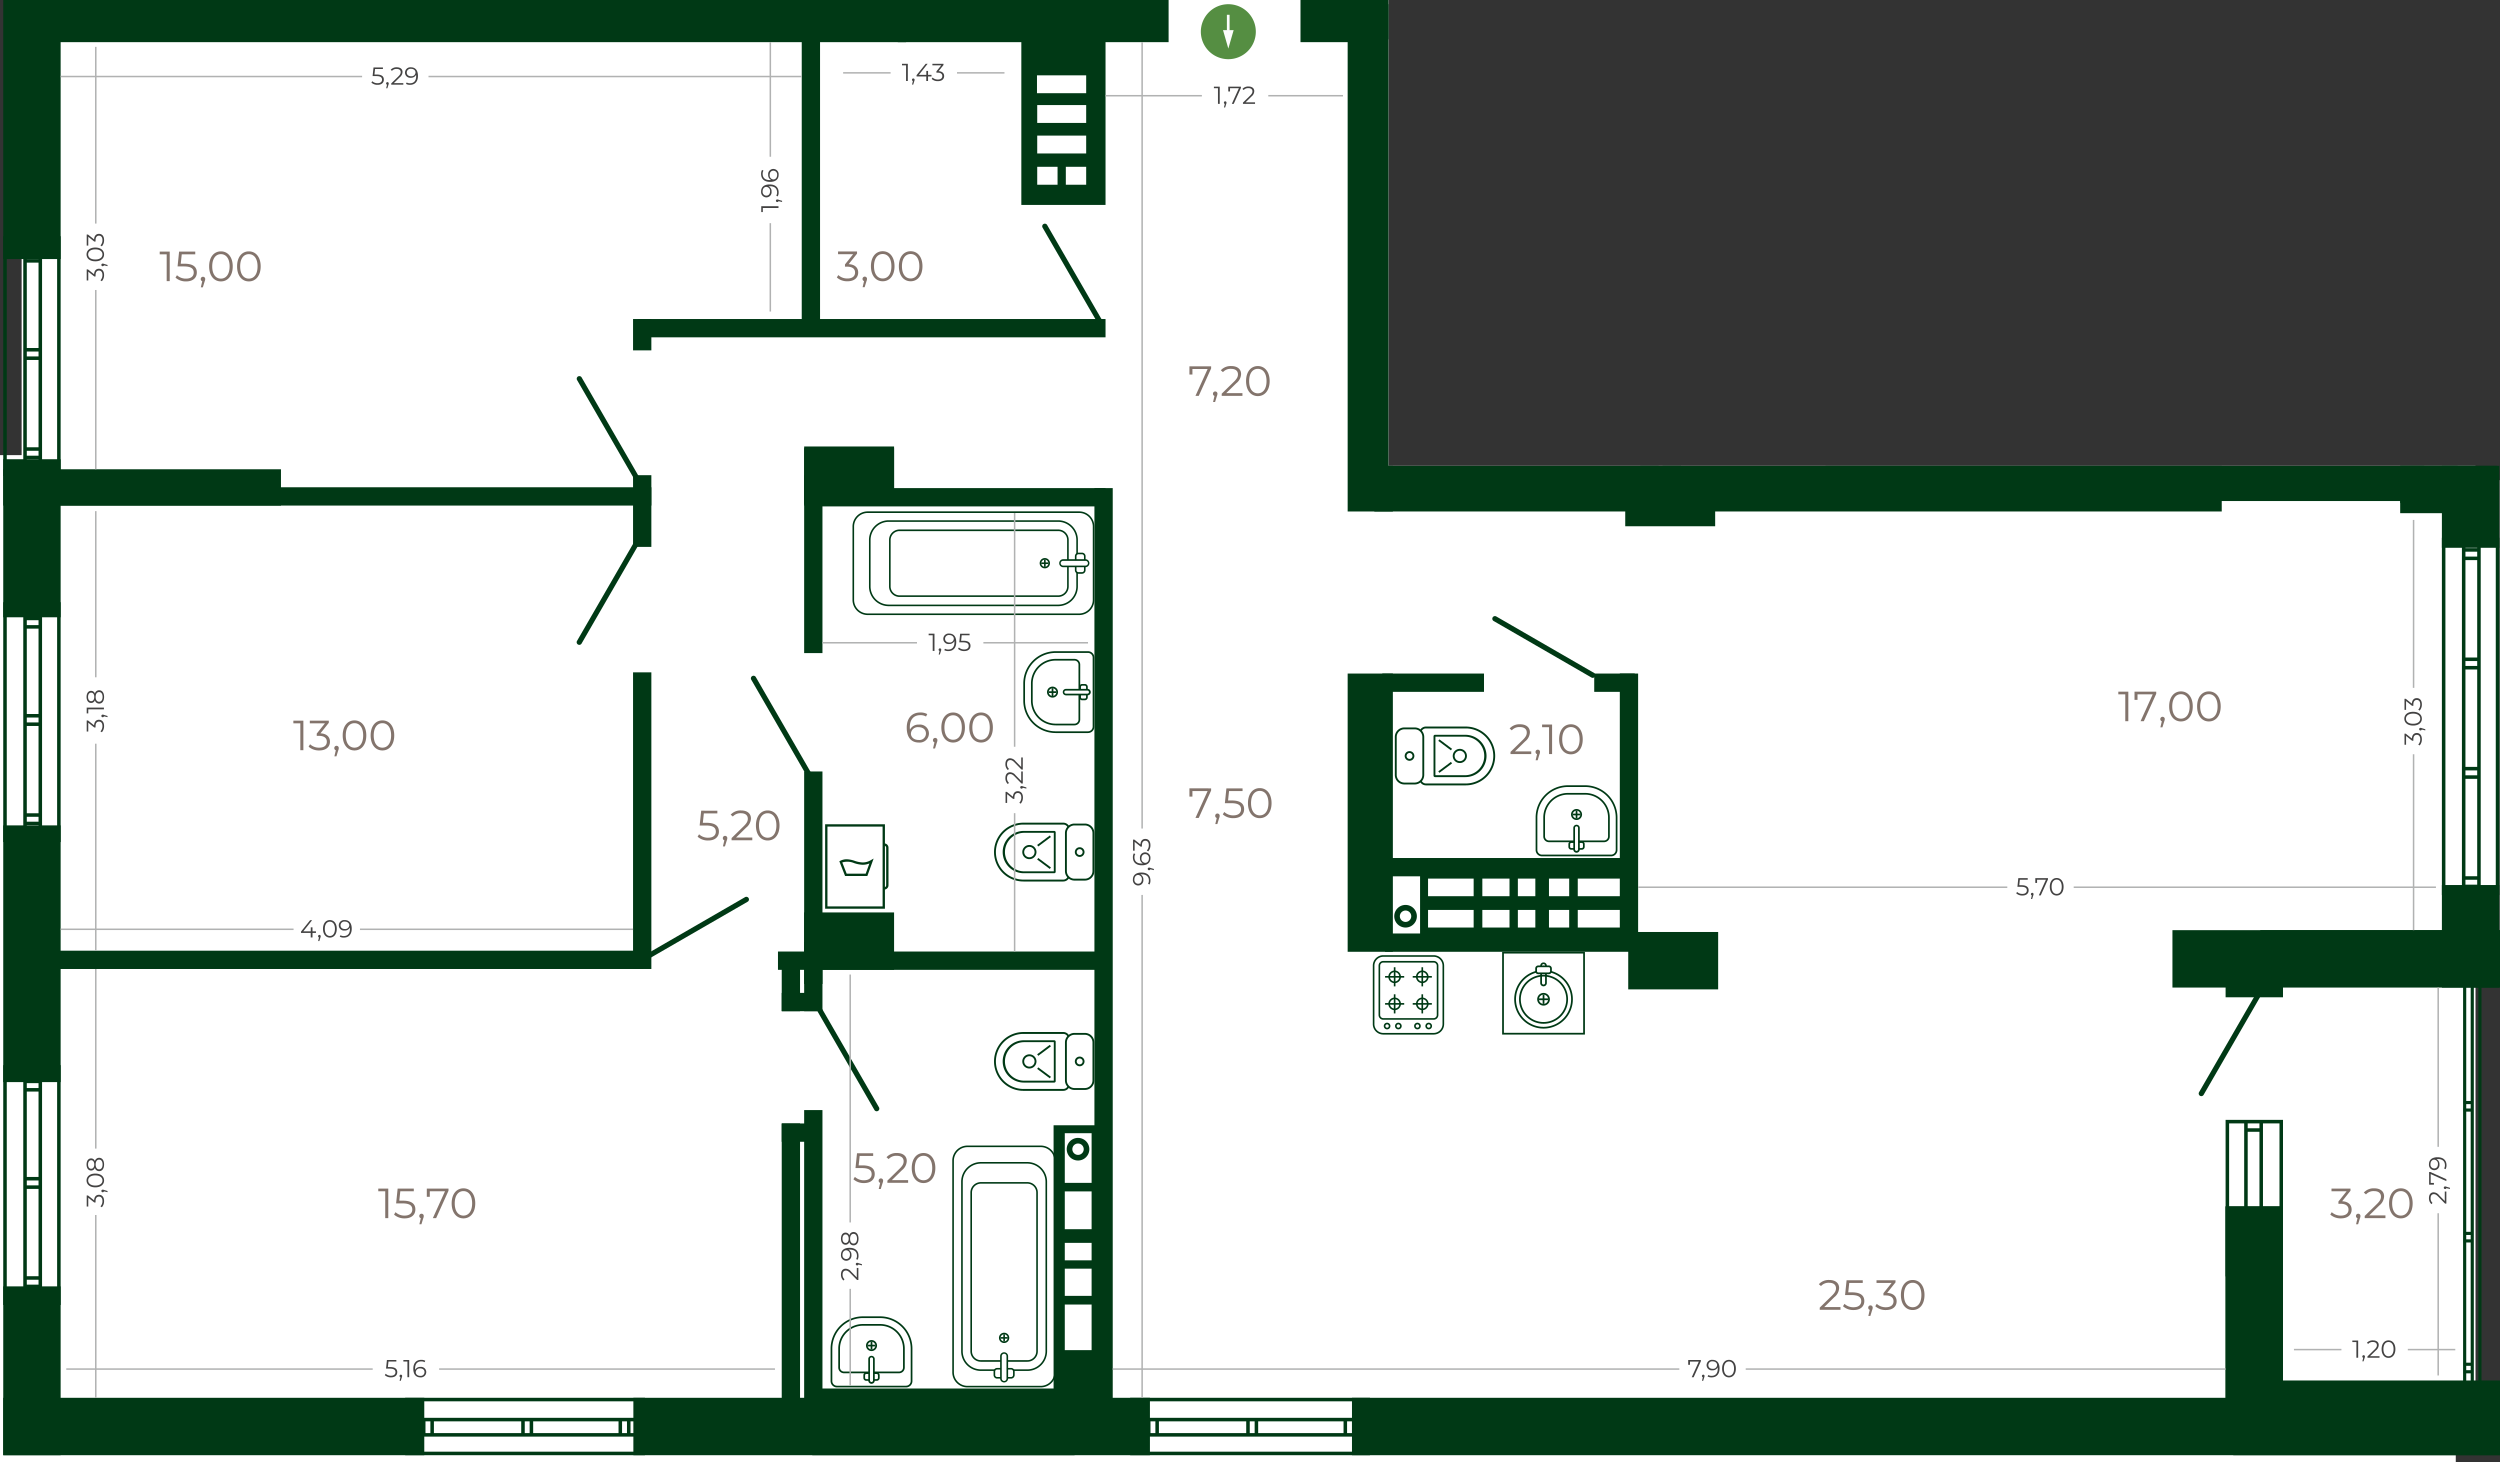 <svg id="Слой_1" data-name="Слой 1" xmlns="http://www.w3.org/2000/svg" viewBox="0 0 355.403 207.861"><rect x="0" y="0" width="355.403" height="207.861" fill="#333333" stroke="none"/><title>1.10.15</title><polygon points="351.922 66.222 351.922 68.255 355.302 68.255 355.302 133.105 351.922 133.105 351.922 204.637 349.116 204.637 349.116 207.861 67.365 207.861 3.076 207.861 0 207.861 0 64.701 3.076 64.701 3.076 0 197.379 0 197.379 66.222 351.922 66.222" style="fill:#fff;fill-rule:evenodd"/><path d="M189.309,126.148v-2.543h-6.96v2.543Zm0,4.336v-2.543h-6.96v2.543Zm-4.068,4.442v-2.543H182.349v2.543Zm4.068,0v-2.543H186.417v2.543Zm-6.993-15.548h6.993v2.539h-6.993ZM180.091,113.532H192.061v24.273H180.091Z" transform="translate(-34.897 -108.668)" style="fill:#003915;fill-rule:evenodd"/><path d="M247.225,196.947a.374.374,0,0,1,.375-.647l13.92,8.04a.374.374,0,0,1-.375.647Z" transform="translate(-34.897 -108.668)" style="fill:#003915"/><path d="M126.882,244.255a.374.374,0,1,0,.375.647l13.92-8.04a.374.374,0,1,0-.375-.647Z" transform="translate(-34.897 -108.668)" style="fill:#003915"/><path d="M117.578,162.316a.374.374,0,0,0-.647.375l8.04,13.92a.374.374,0,0,0,.647-.375Z" transform="translate(-34.897 -108.668)" style="fill:#003915"/><path d="M142.343,204.92a.374.374,0,0,0-.648.375l8.04,13.92a.374.374,0,1,0,.647-.375Z" transform="translate(-34.897 -108.668)" style="fill:#003915"/><path d="M183.762,140.66a.374.374,0,1,0-.647.375l8.04,13.92a.374.374,0,0,0,.647-.375Z" transform="translate(-34.897 -108.668)" style="fill:#003915"/><path d="M117.578,200.149a.374.374,0,1,1-.647-.375l8.04-13.92a.374.374,0,1,1,.647.375Z" transform="translate(-34.897 -108.668)" style="fill:#003915"/><path d="M159.21,266.468a.374.374,0,0,0,.647-.375L151.818,252.173a.374.374,0,0,0-.647.375Z" transform="translate(-34.897 -108.668)" style="fill:#003915"/><path d="M355.553,250.023a.374.374,0,1,1,.647.375L348.161,264.318a.374.374,0,0,1-.647-.375Z" transform="translate(-34.897 -108.668)" style="fill:#003915"/><rect x="114.319" y="133.903" width="2.602" height="5.982" style="fill:#003915"/><rect x="233.185" y="66.222" width="2.602" height="5.944" style="fill:#003915"/><rect x="236.355" y="66.222" width="2.602" height="5.944" style="fill:#003915"/><rect x="230.275" y="95.753" width="2.602" height="37.511" style="fill:#003915"/><rect x="114.319" y="109.673" width="2.602" height="34.08" style="fill:#003915"/><rect x="89.995" y="67.553" width="2.602" height="10.194" style="fill:#003915"/><rect x="114.319" y="67.553" width="2.602" height="25.292" style="fill:#003915"/><rect x="155.585" y="69.389" width="2.602" height="131.226" style="fill:#003915"/><rect x="89.995" y="45.353" width="2.602" height="4.456" style="fill:#003915"/><rect x="113.976" y="5.393" width="2.602" height="41.879" style="fill:#003915"/><rect x="89.995" y="95.582" width="2.602" height="42.171" style="fill:#003915"/><rect x="114.319" y="157.81" width="2.602" height="42.632" style="fill:#003915"/><rect x="111.132" y="159.713" width="2.602" height="40.73" style="fill:#003915"/><rect x="111.132" y="135.353" width="2.602" height="8.4" style="fill:#003915"/><rect x="196.899" y="132.705" width="46.329" height="2.602" style="fill:#003915"/><rect x="196.508" y="95.753" width="14.459" height="2.602" style="fill:#003915"/><rect x="196.508" y="121.976" width="35.289" height="2.602" style="fill:#003915"/><rect x="90.636" y="45.353" width="66.528" height="2.602" style="fill:#003915"/><rect x="114.557" y="69.389" width="42.607" height="2.602" style="fill:#003915"/><rect x="110.597" y="135.271" width="46.8" height="2.602" style="fill:#003915"/><rect x="111.132" y="141.15" width="5.591" height="2.602" style="fill:#003915"/><rect x="111.132" y="159.713" width="5.591" height="2.602" style="fill:#003915"/><rect x="226.637" y="95.753" width="5.76" height="2.602" style="fill:#003915"/><rect x="196.492" y="66.653" width="43.577" height="2.602" style="fill:#003915"/><rect x="7.356" y="135.151" width="84.1" height="2.602" style="fill:#003915"/><rect x="7.356" y="69.27" width="85.24" height="2.602" style="fill:#003915"/><rect x="196.952" y="0.593" width="0.427" height="5.002" style="fill:#003915"/><rect x="259.517" y="66.226" width="85.116" height="5.002" style="fill:#003915"/><rect x="321.323" y="132.233" width="34.08" height="5.002" style="fill:#003915"/><polygon points="198.011 72.713 191.585 72.713 191.585 0 197.379 0 197.379 66.222 198.011 66.222 198.011 72.713" style="fill:#003915;fill-rule:evenodd"/><rect x="191.585" y="95.753" width="6.426" height="39.554" style="fill:#003915"/><rect x="127.632" width="38.498" height="5.993" style="fill:#003915"/><rect x="184.88" width="8.906" height="5.993" style="fill:#003915"/><rect x="316.394" y="171.502" width="8.16" height="28.015" style="fill:#003915"/><rect x="316.394" y="171.502" width="8.16" height="28.015" style="fill:#003915"/><rect x="316.394" y="137.873" width="8.16" height="3.903" style="fill:#003915"/><rect x="0.461" width="8.16" height="36.828" style="fill:#003915"/><rect x="192.198" y="198.713" width="163.205" height="8.16" style="fill:#003915"/><rect x="308.837" y="132.233" width="46.566" height="8.16" style="fill:#003915"/><rect x="90.04" y="198.713" width="73.435" height="8.16" style="fill:#003915"/><rect x="115.47" y="197.392" width="37.297" height="9.481" style="fill:#003915"/><rect x="0.461" y="198.713" width="59.855" height="8.16" style="fill:#003915"/><rect x="195.377" y="66.226" width="120.468" height="6.486" style="fill:#003915"/><rect x="0.797" width="128.015" height="5.993" style="fill:#003915"/><rect x="0.461" y="66.712" width="39.481" height="5.161" style="fill:#003915"/><rect x="341.213" y="66.222" width="8.16" height="5.291" style="fill:#003915"/><rect x="347.142" y="125.817" width="8.16" height="14.577" style="fill:#003915"/><rect x="347.142" y="66.222" width="8.16" height="11.652" style="fill:#003915"/><rect x="0.461" y="65.284" width="8.16" height="22.47" style="fill:#003915"/><rect x="0.461" y="117.338" width="8.16" height="36.495" style="fill:#003915"/><rect x="0.461" y="182.873" width="8.16" height="24" style="fill:#003915"/><rect x="114.319" y="63.473" width="12.784" height="8.16" style="fill:#003915"/><rect x="114.319" y="129.713" width="12.784" height="8.16" style="fill:#003915"/><rect x="114.319" y="63.713" width="12.784" height="8.16" style="fill:#003915"/><rect x="231.046" y="66.653" width="12.784" height="8.16" style="fill:#003915"/><rect x="231.471" y="132.492" width="12.784" height="8.16" style="fill:#003915"/><rect x="317.483" y="196.251" width="37.92" height="10.622" style="fill:#003915"/><rect x="341.213" y="66.222" width="13.798" height="6.732" style="fill:#003915"/><rect x="177.164" y="201.714" width="0.502" height="2.299" style="fill:#003915"/><rect x="178.363" y="201.714" width="0.501" height="2.299" style="fill:#003915"/><rect x="191" y="201.714" width="0.501" height="2.299" style="fill:#003915"/><rect x="192.198" y="201.714" width="0.501" height="2.299" style="fill:#003915"/><rect x="163.052" y="201.714" width="0.502" height="2.299" style="fill:#003915"/><rect x="164.251" y="201.714" width="0.501" height="2.299" style="fill:#003915"/><rect x="160.662" y="198.712" width="34.094" height="0.501" style="fill:#003915"/><rect x="160.662" y="201.559" width="34.094" height="0.501" style="fill:#003915"/><rect x="160.662" y="203.731" width="34.094" height="0.501" style="fill:#003915"/><rect x="160.662" y="206.372" width="34.094" height="0.501" style="fill:#003915"/><rect x="74.097" y="201.714" width="0.502" height="2.299" style="fill:#003915"/><rect x="75.295" y="201.714" width="0.501" height="2.299" style="fill:#003915"/><rect x="87.932" y="201.714" width="0.501" height="2.299" style="fill:#003915"/><rect x="89.131" y="201.714" width="0.501" height="2.299" style="fill:#003915"/><rect x="59.985" y="201.714" width="0.502" height="2.299" style="fill:#003915"/><rect x="61.183" y="201.714" width="0.501" height="2.299" style="fill:#003915"/><rect x="57.595" y="198.712" width="34.094" height="0.501" style="fill:#003915"/><rect x="57.595" y="201.559" width="34.094" height="0.501" style="fill:#003915"/><rect x="57.595" y="203.731" width="34.094" height="0.501" style="fill:#003915"/><rect x="57.595" y="206.372" width="34.094" height="0.501" style="fill:#003915"/><rect x="3.463" y="102.702" width="2.299" height="0.502" style="fill:#003915"/><rect x="3.463" y="101.504" width="2.299" height="0.501" style="fill:#003915"/><rect x="3.463" y="88.867" width="2.299" height="0.501" style="fill:#003915"/><rect x="3.463" y="87.668" width="2.299" height="0.501" style="fill:#003915"/><rect x="3.463" y="116.814" width="2.299" height="0.502" style="fill:#003915"/><rect x="3.463" y="115.616" width="2.299" height="0.501" style="fill:#003915"/><rect x="0.461" y="85.612" width="0.501" height="34.094" style="fill:#003915"/><rect x="3.308" y="85.612" width="0.501" height="34.094" style="fill:#003915"/><rect x="5.479" y="85.612" width="0.501" height="34.094" style="fill:#003915"/><rect x="8.12" y="85.612" width="0.501" height="34.094" style="fill:#003915"/><rect x="3.463" y="50.671" width="2.299" height="0.502" style="fill:#003915"/><rect x="3.463" y="49.473" width="2.299" height="0.501" style="fill:#003915"/><rect x="3.463" y="36.835" width="2.299" height="0.501" style="fill:#003915"/><rect x="3.463" y="35.637" width="2.299" height="0.501" style="fill:#003915"/><rect x="3.463" y="64.783" width="2.299" height="0.502" style="fill:#003915"/><rect x="3.463" y="63.585" width="2.299" height="0.501" style="fill:#003915"/><rect x="0.461" y="33.58" width="0.501" height="34.094" style="fill:#003915"/><rect x="3.308" y="33.58" width="0.501" height="34.094" style="fill:#003915"/><rect x="5.479" y="33.58" width="0.501" height="34.094" style="fill:#003915"/><rect x="8.12" y="33.58" width="0.501" height="34.094" style="fill:#003915"/><rect x="3.463" y="168.514" width="2.299" height="0.502" style="fill:#003915"/><rect x="3.463" y="167.316" width="2.299" height="0.501" style="fill:#003915"/><rect x="3.463" y="154.678" width="2.299" height="0.501" style="fill:#003915"/><rect x="3.463" y="153.48" width="2.299" height="0.501" style="fill:#003915"/><rect x="3.463" y="182.626" width="2.299" height="0.502" style="fill:#003915"/><rect x="3.463" y="181.428" width="2.299" height="0.501" style="fill:#003915"/><rect x="0.461" y="151.423" width="0.501" height="34.094" style="fill:#003915"/><rect x="3.308" y="151.423" width="0.501" height="34.094" style="fill:#003915"/><rect x="5.479" y="151.423" width="0.501" height="34.094" style="fill:#003915"/><rect x="8.12" y="151.423" width="0.501" height="34.094" style="fill:#003915"/><path d="M356.103,269.067h-1.67v-.697h1.67Zm0,13.569h-1.67v-13.068h1.67Zm0,1.198h-1.67v-.697h1.67Zm-1.67.502h1.67v5.789h.501v-21.756h2.346V290.126h.501V267.869h-8.161V290.126h.501v-21.756h2.14V286.422h.501Z" transform="translate(-34.897 -108.668)" style="fill:#003915;fill-rule:evenodd"/><rect x="350.248" y="176.186" width="1.297" height="0.447" style="fill:#003915"/><rect x="350.248" y="175.118" width="1.297" height="0.447" style="fill:#003915"/><rect x="350.248" y="157.584" width="1.297" height="0.447" style="fill:#003915"/><rect x="350.248" y="156.516" width="1.297" height="0.447" style="fill:#003915"/><rect x="350.248" y="138.981" width="1.297" height="0.447" style="fill:#003915"/><rect x="350.248" y="137.913" width="1.297" height="0.447" style="fill:#003915"/><rect x="350.248" y="194.788" width="1.297" height="0.447" style="fill:#003915"/><rect x="350.248" y="193.72" width="1.297" height="0.447" style="fill:#003915"/><rect x="352.328" y="135.847" width="0.447" height="60.821" style="fill:#003915"/><rect x="351.236" y="135.847" width="0.447" height="60.821" style="fill:#003915"/><rect x="350.156" y="135.847" width="0.447" height="60.821" style="fill:#003915"/><path d="M263.931,230.408h-9.822a.905.905,0,0,1-.905-.904V224.894a4.596,4.596,0,0,1,4.59-4.591h2.452a4.596,4.596,0,0,1,4.59,4.591v4.61a.905.905,0,0,1-.904.904m-6.138-9.861a4.351,4.351,0,0,0-4.345,4.346v4.61a.661.661,0,0,0,.661.66h9.822a.661.661,0,0,0,.66-.66V224.894a4.351,4.351,0,0,0-4.346-4.346Z" transform="translate(-34.897 -108.668)" style="fill:#003915"/><path d="M257.793,221.638a3.259,3.259,0,0,0-3.255,3.256v2.688a.568.568,0,0,0,.567.568h3.575v.245h-3.575a.814.814,0,0,1-.812-.813V224.894a3.504,3.504,0,0,1,3.5-3.501h2.452a3.505,3.505,0,0,1,3.501,3.501v2.688a.814.814,0,0,1-.814.813h-3.575v-.245h3.575a.568.568,0,0,0,.568-.568V224.894a3.259,3.259,0,0,0-3.255-3.256Z" transform="translate(-34.897 -108.668)" style="fill:#003915"/><path d="M259.019,225.242a.783.783,0,1,1,.784-.783.785.785,0,0,1-.784.783m0-1.322a.539.539,0,1,0,.539.539A.54.54,0,0,0,259.019,223.919Z" transform="translate(-34.897 -108.668)" style="fill:#003915"/><rect x="224" y="115.232" width="0.245" height="1.117" style="fill:#003915"/><rect x="223.564" y="115.667" width="1.116" height="0.245" style="fill:#003915"/><path d="M259.357,229.226h.404a.174.174,0,0,0,.173-.174v-.379a.174.174,0,0,0-.173-.174h-.404v-.245h.404a.419.419,0,0,1,.418.419v.379a.419.419,0,0,1-.418.419h-.406l.002-.037Zm-1.077-.727a.174.174,0,0,0-.174.174v.379a.174.174,0,0,0,.174.174h.401v.207l.002.037h-.403a.419.419,0,0,1-.419-.419v-.379a.419.419,0,0,1,.419-.419h.401v.245Z" transform="translate(-34.897 -108.668)" style="fill:#003915"/><path d="M259.019,229.893a.461.461,0,0,1-.461-.46v-3.08a.461.461,0,0,1,.921,0v3.08a.461.461,0,0,1-.46.46m0-3.757a.217.217,0,0,0-.216.216v3.08a.216.216,0,0,0,.431,0v-3.08A.216.216,0,0,0,259.019,226.137Z" transform="translate(-34.897 -108.668)" style="fill:#003915"/><path d="M163.703,305.906H153.881a.905.905,0,0,1-.905-.904V300.392a4.596,4.596,0,0,1,4.59-4.591h2.452a4.596,4.596,0,0,1,4.59,4.591v4.61a.905.905,0,0,1-.905.904m-6.138-9.861a4.351,4.351,0,0,0-4.345,4.346v4.61a.661.661,0,0,0,.661.66h9.822a.661.661,0,0,0,.66-.66V300.392a4.351,4.351,0,0,0-4.346-4.346Z" transform="translate(-34.897 -108.668)" style="fill:#003915"/><path d="M157.566,297.136a3.259,3.259,0,0,0-3.255,3.256v2.688a.568.568,0,0,0,.567.568h3.575v.245H154.878a.814.814,0,0,1-.812-.813V300.392a3.504,3.504,0,0,1,3.5-3.501h2.452a3.505,3.505,0,0,1,3.501,3.501v2.688a.814.814,0,0,1-.813.813h-3.575v-.245H162.705a.568.568,0,0,0,.568-.568V300.392a3.259,3.259,0,0,0-3.256-3.256Z" transform="translate(-34.897 -108.668)" style="fill:#003915"/><path d="M158.792,300.74a.783.783,0,1,1,.784-.783.785.785,0,0,1-.784.783m0-1.322a.539.539,0,1,0,.539.539A.54.54,0,0,0,158.792,299.417Z" transform="translate(-34.897 -108.668)" style="fill:#003915"/><rect x="123.773" y="190.73" width="0.245" height="1.117" style="fill:#003915"/><rect x="123.337" y="191.165" width="1.116" height="0.245" style="fill:#003915"/><path d="M159.13,304.724h.404a.174.174,0,0,0,.173-.174v-.379a.174.174,0,0,0-.173-.174h-.404v-.245h.404a.419.419,0,0,1,.418.419v.379a.419.419,0,0,1-.418.419h-.406l.002-.037Zm-1.077-.727a.175.175,0,0,0-.174.174v.379a.174.174,0,0,0,.174.174h.401v.207l.002.037h-.403a.419.419,0,0,1-.419-.419v-.379a.419.419,0,0,1,.419-.419h.401v.245Z" transform="translate(-34.897 -108.668)" style="fill:#003915"/><path d="M158.792,305.392a.461.461,0,0,1-.461-.46v-3.08a.461.461,0,0,1,.921,0v3.08a.461.461,0,0,1-.46.46m0-3.757a.217.217,0,0,0-.216.216v3.08a.216.216,0,0,0,.431,0v-3.08A.216.216,0,0,0,158.792,301.635Z" transform="translate(-34.897 -108.668)" style="fill:#003915"/><path d="M190.475,202.15v9.822a.905.905,0,0,1-.904.905H184.961a4.596,4.596,0,0,1-4.591-4.59v-2.452a4.596,4.596,0,0,1,4.591-4.591h4.61a.905.905,0,0,1,.904.905m-9.861,6.138a4.351,4.351,0,0,0,4.346,4.345h4.61a.661.661,0,0,0,.66-.661V202.15a.661.661,0,0,0-.66-.66H184.961a4.351,4.351,0,0,0-4.346,4.346Z" transform="translate(-34.897 -108.668)" style="fill:#003915"/><path d="M181.705,208.288a3.259,3.259,0,0,0,3.256,3.255h2.688a.568.568,0,0,0,.567-.567V207.4h.245v3.575a.814.814,0,0,1-.813.812H184.961a3.504,3.504,0,0,1-3.501-3.5V205.836a3.505,3.505,0,0,1,3.501-3.501h2.688a.814.814,0,0,1,.813.814v3.575h-.245V203.148a.568.568,0,0,0-.567-.568H184.961a3.259,3.259,0,0,0-3.256,3.256Z" transform="translate(-34.897 -108.668)" style="fill:#003915"/><path d="M185.309,207.061a.783.783,0,1,1-.783-.784.785.785,0,0,1,.783.784m-1.322,0a.539.539,0,1,0,.539-.539A.54.54,0,0,0,183.986,207.061Z" transform="translate(-34.897 -108.668)" style="fill:#003915"/><rect x="149.07" y="98.27" width="1.116" height="0.245" style="fill:#003915"/><rect x="149.506" y="97.835" width="0.245" height="1.116" style="fill:#003915"/><path d="M189.293,206.724V206.32a.174.174,0,0,0-.174-.173h-.379a.174.174,0,0,0-.174.173v.404h-.245V206.32a.419.419,0,0,1,.419-.418h.379a.419.419,0,0,1,.419.418v.406l-.037-.002Zm-.727,1.077a.175.175,0,0,0,.174.174h.379a.174.174,0,0,0,.174-.174v-.401h.207l.037-.002v.403a.419.419,0,0,1-.419.419h-.379a.419.419,0,0,1-.419-.419v-.401h.245Z" transform="translate(-34.897 -108.668)" style="fill:#003915"/><path d="M189.961,207.061a.461.461,0,0,1-.46.461h-3.08a.461.461,0,0,1,0-.921h3.08a.461.461,0,0,1,.46.46m-3.757,0a.217.217,0,0,0,.216.216h3.08a.216.216,0,0,0,0-.431h-3.08A.216.216,0,0,0,186.204,207.061Z" transform="translate(-34.897 -108.668)" style="fill:#003915"/><path d="M247.186,216.136a3.917,3.917,0,0,1-3.913,3.912h-5.665a.677.677,0,0,1-.639-.456,1.249,1.249,0,0,1-.205.204.946.946,0,0,0,.844.521h5.665a4.181,4.181,0,1,0,0-8.362h-5.665a.946.946,0,0,0-.844.521,1.238,1.238,0,0,1,.205.203.676.676,0,0,1,.639-.456h5.665a3.917,3.917,0,0,1,3.913,3.912" transform="translate(-34.897 -108.668)" style="fill:#003915"/><path d="M238.689,213.332v5.609a.204.204,0,0,0,.201.201h4.271a3.007,3.007,0,1,0,0-6.013h-4.271a.205.205,0,0,0-.201.203m.268,5.541v-5.476h4.204a2.738,2.738,0,0,1,0,5.476Z" transform="translate(-34.897 -108.668)" style="fill:#003915"/><path d="M241.42,216.136a1.008,1.008,0,1,0,1.008-1.009,1.01,1.01,0,0,0-1.008,1.009m1.748,0a.739.739,0,1,1-.74-.74A.74.74,0,0,1,243.167,216.136Z" transform="translate(-34.897 -108.668)" style="fill:#003915"/><rect x="239.223" y="217.624" width="2.242" height="0.269" transform="translate(-117.398 78.192) rotate(-36.711)" style="fill:#003915"/><rect x="240.209" y="213.437" width="0.269" height="2.243" transform="translate(-110.338 169.77) rotate(-53.192)" style="fill:#003915"/><path d="M233.187,213.435v5.401a1.355,1.355,0,0,0,1.354,1.352h1.474a1.353,1.353,0,0,0,1.352-1.352v-5.401a1.353,1.353,0,0,0-1.352-1.352h-1.474a1.355,1.355,0,0,0-1.354,1.352m3.912,5.401a1.085,1.085,0,0,1-1.084,1.084h-1.474a1.086,1.086,0,0,1-1.085-1.084v-5.401a1.086,1.086,0,0,1,1.085-1.084h1.474a1.085,1.085,0,0,1,1.084,1.084Z" transform="translate(-34.897 -108.668)" style="fill:#003915"/><path d="M234.59,216.136a.688.688,0,1,0,.687-.688.688.688,0,0,0-.687.688m1.107,0a.419.419,0,1,1-.42-.419A.419.419,0,0,1,235.697,216.136Z" transform="translate(-34.897 -108.668)" style="fill:#003915"/><path d="M176.476,229.801a3.917,3.917,0,0,0,3.913,3.912h5.665a.677.677,0,0,0,.639-.456,1.242,1.242,0,0,0,.205.204.946.946,0,0,1-.844.522h-5.665a4.181,4.181,0,1,1,0-8.362h5.665a.945.945,0,0,1,.844.521,1.241,1.241,0,0,0-.205.203.676.676,0,0,0-.639-.455h-5.665a3.917,3.917,0,0,0-3.913,3.912" transform="translate(-34.897 -108.668)" style="fill:#003915"/><path d="M184.974,226.997v5.609a.204.204,0,0,1-.202.201H180.501a3.007,3.007,0,1,1,0-6.013h4.271a.205.205,0,0,1,.202.203m-.268,5.542v-5.476h-4.204a2.738,2.738,0,0,0,0,5.476Z" transform="translate(-34.897 -108.668)" style="fill:#003915"/><path d="M182.243,229.801a1.008,1.008,0,1,1-1.008-1.009,1.01,1.01,0,0,1,1.008,1.009m-1.748,0a.739.739,0,1,0,.74-.74A.74.74,0,0,0,180.495,229.801Z" transform="translate(-34.897 -108.668)" style="fill:#003915"/><rect x="183.185" y="230.302" width="0.269" height="2.242" transform="translate(-146.687 131.307) rotate(-53.276)" style="fill:#003915"/><rect x="182.197" y="228.089" width="2.243" height="0.269" transform="translate(-135.094 46.68) rotate(-36.812)" style="fill:#003915"/><path d="M190.475,227.1v5.401a1.355,1.355,0,0,1-1.354,1.352h-1.474a1.353,1.353,0,0,1-1.352-1.352v-5.401a1.353,1.353,0,0,1,1.352-1.352h1.474a1.355,1.355,0,0,1,1.354,1.352m-3.912,5.401a1.085,1.085,0,0,0,1.084,1.084h1.474a1.086,1.086,0,0,0,1.085-1.084v-5.401a1.086,1.086,0,0,0-1.085-1.084h-1.474a1.086,1.086,0,0,0-1.084,1.084Z" transform="translate(-34.897 -108.668)" style="fill:#003915"/><path d="M189.073,229.801a.688.688,0,1,1-.687-.688.688.688,0,0,1,.687.688m-1.107,0a.419.419,0,1,0,.42-.42A.419.419,0,0,0,187.966,229.801Z" transform="translate(-34.897 -108.668)" style="fill:#003915"/><path d="M176.476,259.562a3.917,3.917,0,0,0,3.913,3.912h5.665a.677.677,0,0,0,.639-.456,1.241,1.241,0,0,0,.205.203.946.946,0,0,1-.844.522h-5.665a4.181,4.181,0,1,1,0-8.362h5.665a.945.945,0,0,1,.844.521,1.246,1.246,0,0,0-.205.203.676.676,0,0,0-.639-.455h-5.665a3.917,3.917,0,0,0-3.913,3.912" transform="translate(-34.897 -108.668)" style="fill:#003915"/><path d="M184.974,256.758v5.609a.204.204,0,0,1-.202.201H180.501a3.007,3.007,0,1,1,0-6.013h4.271a.205.205,0,0,1,.202.203m-.268,5.541v-5.476h-4.204a2.738,2.738,0,0,0,0,5.476Z" transform="translate(-34.897 -108.668)" style="fill:#003915"/><path d="M182.243,259.562a1.008,1.008,0,1,1-1.008-1.009,1.01,1.01,0,0,1,1.008,1.009m-1.748,0a.739.739,0,1,0,.74-.74A.74.74,0,0,0,180.495,259.562Z" transform="translate(-34.897 -108.668)" style="fill:#003915"/><rect x="183.185" y="260.063" width="0.269" height="2.242" transform="translate(-170.543 143.348) rotate(-53.289)" style="fill:#003915"/><rect x="182.197" y="257.85" width="2.243" height="0.269" transform="translate(-152.922 52.603) rotate(-36.81)" style="fill:#003915"/><path d="M190.475,256.861v5.401a1.355,1.355,0,0,1-1.354,1.352h-1.474a1.353,1.353,0,0,1-1.352-1.352v-5.401a1.353,1.353,0,0,1,1.352-1.352h1.474a1.355,1.355,0,0,1,1.354,1.352m-3.912,5.401a1.086,1.086,0,0,0,1.084,1.084h1.474a1.086,1.086,0,0,0,1.085-1.084v-5.401a1.086,1.086,0,0,0-1.085-1.084h-1.474a1.086,1.086,0,0,0-1.084,1.084Z" transform="translate(-34.897 -108.668)" style="fill:#003915"/><path d="M189.073,259.562a.688.688,0,1,1-.687-.688.688.688,0,0,1,.687.688m-1.107,0a.419.419,0,1,0,.42-.419A.419.419,0,0,0,187.966,259.562Z" transform="translate(-34.897 -108.668)" style="fill:#003915"/><path d="M160.369,237.522H152.529v-11.348h7.839Zm-8.171.331h8.502V225.843h-8.502Z" transform="translate(-34.897 -108.668)" style="fill:#003915"/><path d="M160.593,235.128a.604.604,0,0,0,.613-.594V229.162a.604.604,0,0,0-.613-.594v.331a.27.27,0,0,1,.281.263v5.372a.27.27,0,0,1-.281.263Z" transform="translate(-34.897 -108.668)" style="fill:#003915"/><path d="M157.967,232.87h-2.708l-.622-1.597a2.474,2.474,0,0,1,1.675.092,4.151,4.151,0,0,0,1.241.241,2.45,2.45,0,0,0,.937-.188Zm-2.934.331h3.167l.892-2.48-.391.225a2.266,2.266,0,0,1-1.148.329,3.892,3.892,0,0,1-1.144-.227,3.9,3.9,0,0,0-1.144-.228,2.018,2.018,0,0,0-.912.218l-.136.068Z" transform="translate(-34.897 -108.668)" style="fill:#003915"/><path d="M170.272,303.755V273.67a2.161,2.161,0,0,1,2.166-2.151H182.849a2.161,2.161,0,0,1,2.166,2.151V303.755a2.161,2.161,0,0,1-2.166,2.151H172.438a2.161,2.161,0,0,1-2.166-2.151M184.785,273.67a1.931,1.931,0,0,0-1.936-1.922H172.438a1.931,1.931,0,0,0-1.935,1.922V303.755a1.931,1.931,0,0,0,1.935,1.922H182.849a1.932,1.932,0,0,0,1.936-1.922Z" transform="translate(-34.897 -108.668)" style="fill:#003915"/><path d="M183.524,276.656a2.577,2.577,0,0,0-2.582-2.565h-6.595a2.577,2.577,0,0,0-2.582,2.565V300.769a2.577,2.577,0,0,0,2.582,2.566h2.062a.397.397,0,0,0-.142.228H174.347A2.806,2.806,0,0,1,171.534,300.769v-24.113a2.807,2.807,0,0,1,2.813-2.794h6.595a2.807,2.807,0,0,1,2.812,2.794V300.769a2.806,2.806,0,0,1-2.812,2.794h-1.92a.395.395,0,0,0-.141-.228h2.062a2.578,2.578,0,0,0,2.582-2.566Z" transform="translate(-34.897 -108.668)" style="fill:#003915"/><path d="M182.21,278.203a1.267,1.267,0,0,0-1.269-1.261h-6.595a1.266,1.266,0,0,0-1.268,1.261V300.769a1.266,1.266,0,0,0,1.268,1.261h2.845v.229h-2.845a1.496,1.496,0,0,1-1.499-1.49V278.203a1.496,1.496,0,0,1,1.499-1.489h6.595a1.495,1.495,0,0,1,1.499,1.489V300.769a1.496,1.496,0,0,1-1.499,1.49H178.096v-.229h2.845a1.267,1.267,0,0,0,1.269-1.261Z" transform="translate(-34.897 -108.668)" style="fill:#003915"/><path d="M176.911,298.864a.733.733,0,1,1,.734.73.731.731,0,0,1-.734-.73m1.236,0a.503.503,0,1,0-.503.5A.502.502,0,0,0,178.148,298.864Z" transform="translate(-34.897 -108.668)" style="fill:#003915"/><rect x="142.224" y="190.081" width="1.046" height="0.229" style="fill:#003915"/><rect x="142.632" y="189.677" width="0.231" height="1.038" style="fill:#003915"/><path d="M177.191,303.364h-.537a.28.28,0,0,0-.28.279v.505a.28.28,0,0,0,.28.279h.537v.229h-.537a.51.51,0,0,1-.511-.508v-.505a.51.51,0,0,1,.511-.507h.537Zm1.722.279a.28.28,0,0,0-.28-.279h-.537v-.229h.537a.509.509,0,0,1,.511.507v.505a.51.51,0,0,1-.511.508h-.537v-.229h.537a.28.28,0,0,0,.28-.279Z" transform="translate(-34.897 -108.668)" style="fill:#003915"/><path d="M177.076,304.654v-3.201a.568.568,0,0,1,1.135,0v3.201a.568.568,0,0,1-1.135,0m.905-3.201a.337.337,0,0,0-.674,0v3.201a.337.337,0,0,0,.674,0Z" transform="translate(-34.897 -108.668)" style="fill:#003915"/><path d="M188.324,181.364H158.239a2.161,2.161,0,0,0-2.151,2.166v10.411a2.161,2.161,0,0,0,2.151,2.166h30.085a2.161,2.161,0,0,0,2.151-2.166V183.53a2.161,2.161,0,0,0-2.151-2.166m-30.085,14.513a1.931,1.931,0,0,1-1.922-1.936V183.53a1.931,1.931,0,0,1,1.922-1.935h30.085a1.931,1.931,0,0,1,1.922,1.935v10.411a1.932,1.932,0,0,1-1.922,1.936Z" transform="translate(-34.897 -108.668)" style="fill:#003915"/><path d="M161.225,194.615a2.577,2.577,0,0,1-2.565-2.582V185.438a2.577,2.577,0,0,1,2.565-2.582H185.338a2.577,2.577,0,0,1,2.566,2.582V187.5a.397.397,0,0,1,.228-.142V185.438a2.806,2.806,0,0,0-2.794-2.812H161.225a2.807,2.807,0,0,0-2.794,2.812v6.595a2.807,2.807,0,0,0,2.794,2.812H185.338a2.806,2.806,0,0,0,2.794-2.812v-1.92a.395.395,0,0,1-.228-.141v2.062a2.577,2.577,0,0,1-2.566,2.582Z" transform="translate(-34.897 -108.668)" style="fill:#003915"/><path d="M162.772,193.302a1.267,1.267,0,0,1-1.261-1.269V185.438a1.266,1.266,0,0,1,1.261-1.268h22.566a1.266,1.266,0,0,1,1.261,1.268v2.845h.229V185.438a1.496,1.496,0,0,0-1.49-1.499H162.772a1.496,1.496,0,0,0-1.489,1.499v6.595a1.495,1.495,0,0,0,1.489,1.499h22.566a1.496,1.496,0,0,0,1.49-1.499V189.188h-.229v2.845a1.267,1.267,0,0,1-1.261,1.269Z" transform="translate(-34.897 -108.668)" style="fill:#003915"/><path d="M183.433,188.002a.733.733,0,1,0,.73.734.732.732,0,0,0-.73-.734m0,1.236a.503.503,0,1,1,.5-.503A.502.502,0,0,1,183.433,189.239Z" transform="translate(-34.897 -108.668)" style="fill:#003915"/><rect x="148.422" y="79.545" width="0.229" height="1.046" style="fill:#003915"/><rect x="148.018" y="79.953" width="1.038" height="0.231" style="fill:#003915"/><path d="M187.933,188.283v-.538a.28.28,0,0,1,.279-.28h.505a.28.28,0,0,1,.279.28v.538h.229v-.538a.51.51,0,0,0-.508-.511h-.505a.51.51,0,0,0-.507.511v.538Zm.279,1.722a.28.28,0,0,1-.279-.28v-.537h-.229v.537a.509.509,0,0,0,.507.511h.505a.51.51,0,0,0,.508-.511v-.537H188.996v.537a.28.28,0,0,1-.279.28Z" transform="translate(-34.897 -108.668)" style="fill:#003915"/><path d="M189.223,188.167h-3.201a.568.568,0,0,0,0,1.135h3.201a.568.568,0,0,0,0-1.135m-3.201.905a.337.337,0,0,1,0-.674h3.201a.337.337,0,0,1,0,.674Z" transform="translate(-34.897 -108.668)" style="fill:#003915"/><path d="M260.212,243.975H248.443V255.744h11.769Zm-11.52.249h11.271v11.271H248.692Z" transform="translate(-34.897 -108.668)" style="fill:#003915"/><path d="M254.328,254.646a3.92,3.92,0,0,1-.982-7.714.3.3,0,0,1-.074-.198v-.041a4.168,4.168,0,1,0,2.112-0v.041a.298.298,0,0,1-.074.197,3.92,3.92,0,0,1-.982,7.715" transform="translate(-34.897 -108.668)" style="fill:#003915"/><path d="M254.328,247.245A3.482,3.482,0,1,0,257.809,250.727a3.486,3.486,0,0,0-3.481-3.482m0,6.714a3.232,3.232,0,1,1,3.232-3.232A3.236,3.236,0,0,1,254.328,253.959Z" transform="translate(-34.897 -108.668)" style="fill:#003915"/><path d="M254.328,249.824a.902.902,0,1,0,.903.903.903.903,0,0,0-.903-.903m0,1.556a.653.653,0,1,1,.653-.653A.654.654,0,0,1,254.328,251.38Z" transform="translate(-34.897 -108.668)" style="fill:#003915"/><rect x="219.306" y="141.401" width="0.249" height="1.314" style="fill:#003915"/><rect x="218.774" y="141.933" width="1.314" height="0.25" style="fill:#003915"/><path d="M255.082,245.92h-1.507a.427.427,0,0,0-.427.427v.387a.427.427,0,0,0,.427.427h1.507a.427.427,0,0,0,.427-.427v-.387a.427.427,0,0,0-.427-.427m-1.507.991a.178.178,0,0,1-.177-.177v-.387a.177.177,0,0,1,.177-.177h1.507a.177.177,0,0,1,.177.177v.387a.177.177,0,0,1-.177.177Z" transform="translate(-34.897 -108.668)" style="fill:#003915"/><path d="M254.108,246.045v-.086a.22.22,0,1,1,.439,0v.086h.25v-.086a.469.469,0,0,0-.939,0v.086Zm.22,2.59a.22.22,0,0,1-.22-.22V247.036h-.25v1.379a.469.469,0,1,0,.939,0V247.036h-.25v1.379A.22.22,0,0,1,254.328,248.635Z" transform="translate(-34.897 -108.668)" style="fill:#003915"/><path d="M231.548,244.457h7.157a1.496,1.496,0,0,1,1.494,1.495v8.299a1.496,1.496,0,0,1-1.494,1.494h-7.157a1.496,1.496,0,0,1-1.494-1.494V245.951a1.496,1.496,0,0,1,1.494-1.495m7.157,11.055a1.263,1.263,0,0,0,1.261-1.261V245.951a1.263,1.263,0,0,0-1.261-1.262h-7.157a1.263,1.263,0,0,0-1.262,1.262v8.299a1.263,1.263,0,0,0,1.262,1.261Z" transform="translate(-34.897 -108.668)" style="fill:#003915"/><path d="M231.548,245.275h7.157a.676.676,0,0,1,.676.676v7.011a.676.676,0,0,1-.676.676h-7.157a.676.676,0,0,1-.676-.676V245.951a.676.676,0,0,1,.676-.676m7.157,8.129a.443.443,0,0,0,.443-.443V245.951a.443.443,0,0,0-.443-.443h-7.157a.444.444,0,0,0-.444.443v7.011a.444.444,0,0,0,.444.443Z" transform="translate(-34.897 -108.668)" style="fill:#003915"/><path d="M238.004,254.056a.474.474,0,1,1-.474.474.475.475,0,0,1,.474-.474m0,.716a.241.241,0,1,0-.241-.241A.242.242,0,0,0,238.004,254.772Z" transform="translate(-34.897 -108.668)" style="fill:#003915"/><path d="M236.403,254.056a.474.474,0,1,1-.475.474.475.475,0,0,1,.475-.474m0,.716a.241.241,0,1,0-.242-.241A.242.242,0,0,0,236.403,254.772Z" transform="translate(-34.897 -108.668)" style="fill:#003915"/><rect x="200.834" y="138.75" width="2.72" height="0.233" style="fill:#003915"/><rect x="202.077" y="137.505" width="0.233" height="2.72" style="fill:#003915"/><path d="M237.091,246.637a.897.897,0,1,1-.897.897.898.898,0,0,1,.897-.897m0,1.561a.664.664,0,1,0-.664-.664A.666.666,0,0,0,237.091,248.198Z" transform="translate(-34.897 -108.668)" style="fill:#003915"/><rect x="200.834" y="142.595" width="2.72" height="0.233" style="fill:#003915"/><rect x="202.077" y="141.35" width="0.233" height="2.72" style="fill:#003915"/><path d="M237.091,250.482a.897.897,0,1,1-.897.897.899.899,0,0,1,.897-.897m0,1.562a.665.665,0,1,0-.664-.664A.665.665,0,0,0,237.091,252.043Z" transform="translate(-34.897 -108.668)" style="fill:#003915"/><rect x="196.904" y="138.75" width="2.719" height="0.233" style="fill:#003915"/><rect x="198.146" y="137.505" width="0.233" height="2.72" style="fill:#003915"/><path d="M233.16,246.637a.897.897,0,1,1-.897.897.898.898,0,0,1,.897-.897m0,1.561a.664.664,0,1,0-.664-.664A.666.666,0,0,0,233.16,248.198Z" transform="translate(-34.897 -108.668)" style="fill:#003915"/><rect x="196.904" y="142.595" width="2.719" height="0.233" style="fill:#003915"/><rect x="198.146" y="141.35" width="0.233" height="2.72" style="fill:#003915"/><path d="M233.16,250.482a.897.897,0,1,1-.897.897.898.898,0,0,1,.897-.897m0,1.562a.665.665,0,1,0-.664-.664A.666.666,0,0,0,233.16,252.043Z" transform="translate(-34.897 -108.668)" style="fill:#003915"/><path d="M233.69,254.056a.474.474,0,1,1-.474.474.475.475,0,0,1,.474-.474m0,.716a.241.241,0,1,0-.242-.241A.242.242,0,0,0,233.69,254.772Z" transform="translate(-34.897 -108.668)" style="fill:#003915"/><path d="M232.088,254.056a.474.474,0,1,1-.474.474.475.475,0,0,1,.474-.474m0,.716a.241.241,0,1,0-.241-.241A.242.242,0,0,0,232.088,254.772Z" transform="translate(-34.897 -108.668)" style="fill:#003915"/><path d="M259.194,233.573h7.056v2.5h-7.056Zm-4.094,0h2.875v2.5H255.1Zm-4.422,0h2.484v2.5h-2.484Zm-12.769,0h6.484v2.5h-6.484Zm7.719,0h3.863v2.5H245.627Zm13.566,4.45h7.056v2.5h-7.056Zm-4.094,0h2.875v2.5H255.1Zm-4.422,0h2.484v2.5h-2.484Zm-12.769,0h6.484v2.5h-6.484Zm7.719,0h3.863v2.5H245.627Zm21.747,3.644h-30.6v-9.688h30.6Z" transform="translate(-34.897 -108.668)" style="fill:#003915;fill-rule:evenodd"/><path d="M186.269,276.822v-7.056h3.812v7.056Zm0,6.594V278.041h3.812v5.375Zm0,4.422v-2.484h3.812v2.484Zm0,12.769v-6.484h3.812v6.484Zm0-7.719V289.025h3.812v3.863Zm5.241,16.395H184.675V268.641h6.835v1.125h-.791v7.056h.791v1.219h-.791v2.875h.791v1.938h-.791v2.484h.791v1.188h-.791v3.863h.791v1.234h-.791V298.107h.791Z" transform="translate(-34.897 -108.668)" style="fill:#003915;fill-rule:evenodd"/><path d="M188.726,271.47a.809.809,0,1,0,.235.571.81.81,0,0,0-.235-.571m-.573-1.036a1.607,1.607,0,1,1-1.137.47A1.603,1.603,0,0,1,188.154,270.433Z" transform="translate(-34.897 -108.668)" style="fill:#003915"/><path d="M235.287,238.35a.809.809,0,1,0,.235.571.81.81,0,0,0-.235-.571m-.573-1.036a1.607,1.607,0,1,1-1.136.47A1.603,1.603,0,0,1,234.714,237.313Z" transform="translate(-34.897 -108.668)" style="fill:#003915"/><path d="M342.327,210.57a.314.314,0,0,0-.318.324.303.303,0,0,0,.216.306l-.204.87h.288l.252-.828a.976.976,0,0,0,.084-.348.314.314,0,0,0-.318-.324m6.588.264c-.732,0-1.236-.618-1.236-1.74s.504-1.74,1.236-1.74,1.236.618,1.236,1.74S349.647,210.834,348.915,210.834Zm0,.396c.972,0,1.68-.798,1.68-2.136s-.708-2.136-1.68-2.136-1.674.798-1.674,2.136S347.943,211.23,348.915,211.23Zm-3.972-.396c-.732,0-1.236-.618-1.236-1.74s.504-1.74,1.236-1.74,1.236.618,1.236,1.74S345.675,210.834,344.943,210.834Zm0,.396c.972,0,1.68-.798,1.68-2.136s-.708-2.136-1.68-2.136-1.674.798-1.674,2.136S343.971,211.23,344.943,211.23Zm-6.6-4.236V208.164h.426v-.786h2.16l-1.728,3.816h.468l1.758-3.894v-.306Zm-2.304,0v.384h.99v3.816h.432v-4.2Z" transform="translate(-34.897 -108.668)" style="fill:#83746c;fill-rule:evenodd"/><path d="M258.22,215.508c-.732,0-1.236-.618-1.236-1.74s.504-1.74,1.236-1.74,1.236.618,1.236,1.74-.504,1.74-1.236,1.74m0,.396c.972,0,1.68-.798,1.68-2.136s-.708-2.136-1.68-2.136-1.674.798-1.674,2.136S257.248,215.904,258.22,215.904Zm-4.098-4.236v.384h.99v3.816h.432v-4.2Zm-.612,3.576a.314.314,0,0,0-.318.324.303.303,0,0,0,.216.306l-.204.87h.288l.252-.828a.976.976,0,0,0,.084-.348A.314.314,0,0,0,253.51,215.244Zm-3.24.24,1.428-1.404a1.729,1.729,0,0,0,.69-1.314c0-.702-.54-1.134-1.392-1.134a1.887,1.887,0,0,0-1.488.6l.306.264a1.426,1.426,0,0,1,1.146-.468c.642,0,.984.3.984.786,0,.288-.09.57-.564,1.038l-1.746,1.71v.306h2.946v-.384Z" transform="translate(-34.897 -108.668)" style="fill:#83746c;fill-rule:evenodd"/><path d="M89.262,214.957c-.732,0-1.236-.618-1.236-1.74s.504-1.74,1.236-1.74,1.236.618,1.236,1.74-.504,1.74-1.236,1.74m0,.396c.972,0,1.68-.798,1.68-2.136s-.708-2.136-1.68-2.136-1.674.798-1.674,2.136S88.29,215.353,89.262,215.353Zm-3.972-.396c-.732,0-1.236-.618-1.236-1.74s.504-1.74,1.236-1.74,1.236.618,1.236,1.74S86.022,214.957,85.29,214.957Zm0,.396c.972,0,1.68-.798,1.68-2.136s-.708-2.136-1.68-2.136-1.674.798-1.674,2.136S84.318,215.353,85.29,215.353Zm-2.55-.66a.314.314,0,0,0-.318.324.303.303,0,0,0,.216.306l-.204.87h.288l.252-.828a.976.976,0,0,0,.084-.348A.314.314,0,0,0,82.74,214.693Zm-2.286-1.776,1.188-1.494v-.306h-2.7v.384h2.148l-1.164,1.458v.318h.3c.78,0,1.134.33,1.134.834,0,.522-.384.846-1.08.846a1.841,1.841,0,0,1-1.302-.486l-.21.342a2.185,2.185,0,0,0,1.512.54c1.014,0,1.524-.54,1.524-1.242C81.804,213.439,81.354,212.965,80.454,212.917Zm-3.852-1.8v.384h.99v3.816h.432v-4.2Z" transform="translate(-34.897 -108.668)" style="fill:#83746c;fill-rule:evenodd"/><path d="M70.275,148.278c-.732,0-1.236-.618-1.236-1.74s.504-1.74,1.236-1.74,1.236.618,1.236,1.74-.504,1.74-1.236,1.74m0,.396c.972,0,1.68-.798,1.68-2.136s-.708-2.136-1.68-2.136-1.674.798-1.674,2.136S69.303,148.674,70.275,148.674Zm-3.972-.396c-.732,0-1.236-.618-1.236-1.74s.504-1.74,1.236-1.74,1.236.618,1.236,1.74S67.035,148.278,66.303,148.278Zm0,.396c.972,0,1.68-.798,1.68-2.136s-.708-2.136-1.68-2.136-1.674.798-1.674,2.136S65.331,148.674,66.303,148.674Zm-2.55-.66a.314.314,0,0,0-.318.324.303.303,0,0,0,.216.306l-.204.87h.288l.252-.828a.976.976,0,0,0,.084-.348A.314.314,0,0,0,63.753,148.014ZM61.131,146.16h-.54l.144-1.338h1.92v-.384H60.357l-.216,2.106h.894c1.068,0,1.404.336,1.404.876,0,.51-.378.858-1.092.858a1.821,1.821,0,0,1-1.29-.486l-.21.342a2.169,2.169,0,0,0,1.506.54c1.026,0,1.524-.558,1.524-1.272C62.877,146.658,62.397,146.16,61.131,146.16Zm-3.528-1.722v.384h.99v3.816h.432v-4.2Z" transform="translate(-34.897 -108.668)" style="fill:#83746c;fill-rule:evenodd"/><path d="M100.78,281.478c-.732,0-1.236-.618-1.236-1.74s.504-1.74,1.236-1.74,1.236.618,1.236,1.74-.504,1.74-1.236,1.74m0,.396c.972,0,1.68-.798,1.68-2.136s-.708-2.136-1.68-2.136-1.674.798-1.674,2.136S99.808,281.874,100.78,281.874Zm-5.208-4.236v1.17h.426v-.786h2.16l-1.728,3.816h.468l1.758-3.894v-.306Zm-.75,3.576a.314.314,0,0,0-.318.324.303.303,0,0,0,.216.306l-.204.87h.288l.252-.828a.976.976,0,0,0,.084-.348A.314.314,0,0,0,94.822,281.214ZM92.2,279.36h-.54l.144-1.338h1.92v-.384H91.426l-.216,2.106h.894c1.068,0,1.404.336,1.404.876,0,.51-.378.858-1.092.858a1.821,1.821,0,0,1-1.29-.486l-.21.342a2.169,2.169,0,0,0,1.506.54c1.026,0,1.524-.558,1.524-1.272C93.946,279.858,93.466,279.36,92.2,279.36Zm-3.528-1.722v.384h.99v3.816h.432v-4.2Z" transform="translate(-34.897 -108.668)" style="fill:#83746c;fill-rule:evenodd"/><path d="M144.034,227.758c-.732,0-1.236-.618-1.236-1.74s.504-1.74,1.236-1.74,1.236.618,1.236,1.74-.504,1.74-1.236,1.74m0,.396c.972,0,1.68-.798,1.68-2.136s-.708-2.136-1.68-2.136-1.674.798-1.674,2.136S143.062,228.154,144.034,228.154Zm-4.5-.42,1.428-1.404a1.729,1.729,0,0,0,.69-1.314c0-.702-.54-1.134-1.392-1.134a1.887,1.887,0,0,0-1.488.6l.306.264a1.426,1.426,0,0,1,1.146-.468c.642,0,.984.3.984.786,0,.288-.09.57-.564,1.038l-1.746,1.71v.306h2.946v-.384Zm-1.56-.24a.314.314,0,0,0-.318.324.303.303,0,0,0,.216.306l-.204.87h.288l.252-.828a.976.976,0,0,0,.084-.348A.314.314,0,0,0,137.974,227.494Zm-2.622-1.854h-.54l.144-1.338h1.92v-.384H134.578l-.216,2.106h.894c1.068,0,1.404.336,1.404.876,0,.51-.378.858-1.092.858a1.821,1.821,0,0,1-1.29-.486l-.21.342a2.169,2.169,0,0,0,1.506.54c1.026,0,1.524-.558,1.524-1.272C137.098,226.138,136.618,225.64,135.352,225.64Z" transform="translate(-34.897 -108.668)" style="fill:#83746c;fill-rule:evenodd"/><path d="M174.366,213.833c-.732,0-1.236-.618-1.236-1.74s.504-1.74,1.236-1.74,1.236.618,1.236,1.74-.504,1.74-1.236,1.74m0,.396c.972,0,1.68-.798,1.68-2.136s-.708-2.136-1.68-2.136-1.674.798-1.674,2.136S173.394,214.229,174.366,214.229Zm-3.972-.396c-.732,0-1.236-.618-1.236-1.74s.504-1.74,1.236-1.74,1.236.618,1.236,1.74S171.126,213.833,170.394,213.833Zm0,.396c.972,0,1.68-.798,1.68-2.136s-.708-2.136-1.68-2.136-1.674.798-1.674,2.136S169.422,214.229,170.394,214.229Zm-2.55-.66a.314.314,0,0,0-.318.324.303.303,0,0,0,.216.306l-.204.87h.288l.252-.828a.976.976,0,0,0,.084-.348A.314.314,0,0,0,167.845,213.569Zm-2.34.294c-.726,0-1.11-.438-1.11-.9a.972.972,0,0,1,1.08-.918c.648,0,1.056.354,1.056.906A.919.919,0,0,1,165.505,213.863Zm.036-2.184a1.343,1.343,0,0,0-1.284.72c-.012-.126-.018-.246-.018-.342,0-1.14.582-1.722,1.488-1.722a1.471,1.471,0,0,1,.816.198l.174-.348a1.927,1.927,0,0,0-.996-.228c-1.14,0-1.92.744-1.92,2.172,0,1.326.606,2.1,1.722,2.1a1.309,1.309,0,0,0,1.434-1.29A1.272,1.272,0,0,0,165.541,211.679Z" transform="translate(-34.897 -108.668)" style="fill:#83746c;fill-rule:evenodd"/><path d="M164.356,148.258c-.732,0-1.236-.618-1.236-1.74s.504-1.74,1.236-1.74,1.236.618,1.236,1.74-.504,1.74-1.236,1.74m0,.396c.972,0,1.68-.798,1.68-2.136s-.708-2.136-1.68-2.136-1.674.798-1.674,2.136S163.384,148.654,164.356,148.654Zm-3.972-.396c-.732,0-1.236-.618-1.236-1.74s.504-1.74,1.236-1.74,1.236.618,1.236,1.74S161.116,148.258,160.384,148.258Zm0,.396c.972,0,1.68-.798,1.68-2.136s-.708-2.136-1.68-2.136-1.674.798-1.674,2.136S159.412,148.654,160.384,148.654Zm-2.55-.66a.314.314,0,0,0-.318.324.303.303,0,0,0,.216.306l-.204.87h.288l.252-.828a.976.976,0,0,0,.084-.348A.314.314,0,0,0,157.834,147.994Zm-2.286-1.776,1.188-1.494v-.306h-2.7v.384h2.148L155.02,146.26v.318h.3c.78,0,1.134.33,1.134.834,0,.522-.384.846-1.08.846a1.841,1.841,0,0,1-1.302-.486l-.21.342a2.185,2.185,0,0,0,1.512.54c1.014,0,1.524-.54,1.524-1.242C156.898,146.74,156.448,146.266,155.548,146.218Z" transform="translate(-34.897 -108.668)" style="fill:#83746c;fill-rule:evenodd"/><path d="M166.186,276.457c-.732,0-1.236-.618-1.236-1.74s.504-1.74,1.236-1.74,1.236.618,1.236,1.74-.504,1.74-1.236,1.74m0,.396c.972,0,1.68-.798,1.68-2.136s-.708-2.136-1.68-2.136-1.674.798-1.674,2.136S165.214,276.853,166.186,276.853Zm-4.5-.42,1.428-1.404a1.729,1.729,0,0,0,.69-1.314c0-.702-.54-1.134-1.392-1.134a1.887,1.887,0,0,0-1.488.6l.306.264a1.426,1.426,0,0,1,1.146-.468c.642,0,.984.3.984.786,0,.288-.09.57-.564,1.038l-1.746,1.71v.306h2.946v-.384Zm-1.56-.24a.314.314,0,0,0-.318.324.303.303,0,0,0,.216.306l-.204.87h.288l.252-.828a.975.975,0,0,0,.084-.348A.314.314,0,0,0,160.126,276.193Zm-2.622-1.854h-.54l.144-1.338h1.92v-.384h-2.298l-.216,2.106h.894c1.068,0,1.404.336,1.404.876,0,.51-.378.858-1.092.858a1.821,1.821,0,0,1-1.29-.486l-.21.342a2.169,2.169,0,0,0,1.506.54c1.026,0,1.524-.558,1.524-1.272C159.25,274.837,158.77,274.339,157.504,274.339Z" transform="translate(-34.897 -108.668)" style="fill:#83746c;fill-rule:evenodd"/><path d="M300.806,294.244a.314.314,0,0,0-.318.324.303.303,0,0,0,.216.306l-.204.87h.288l.252-.828a.975.975,0,0,0,.084-.348.314.314,0,0,0-.318-.324m6.0.264c-.732,0-1.236-.618-1.236-1.74s.504-1.74,1.236-1.74,1.236.618,1.236,1.74S307.538,294.508,306.806,294.508Zm0,.396c.972,0,1.68-.798,1.68-2.136s-.708-2.136-1.68-2.136-1.674.798-1.674,2.136S305.834,294.904,306.806,294.904Zm-3.63-2.436,1.188-1.494v-.306h-2.7v.384h2.148l-1.164,1.458v.318h.3c.78,0,1.134.33,1.134.834,0,.522-.384.846-1.08.846a1.842,1.842,0,0,1-1.302-.486l-.21.342a2.184,2.184,0,0,0,1.512.54c1.014,0,1.524-.54,1.524-1.242C304.526,292.99,304.076,292.516,303.176,292.468Zm-4.992-.078h-.54l.144-1.338h1.92v-.384h-2.298l-.216,2.106h.894c1.068,0,1.404.336,1.404.876,0,.51-.378.858-1.092.858a1.821,1.821,0,0,1-1.29-.486l-.21.342a2.168,2.168,0,0,0,1.506.54c1.026,0,1.524-.558,1.524-1.272C299.93,292.888,299.45,292.39,298.184,292.39Zm-3.954,2.094,1.428-1.404a1.729,1.729,0,0,0,.69-1.314c0-.702-.54-1.134-1.392-1.134a1.887,1.887,0,0,0-1.488.6l.306.264a1.426,1.426,0,0,1,1.146-.468c.642,0,.984.3.984.786,0,.288-.09.57-.564,1.038l-1.746,1.71v.306h2.946V294.484Z" transform="translate(-34.897 -108.668)" style="fill:#83746c;fill-rule:evenodd"/><path d="M207.971,224.319a.314.314,0,0,0-.318.324.303.303,0,0,0,.216.306l-.204.87h.288l.252-.828a.976.976,0,0,0,.084-.348.314.314,0,0,0-.318-.324m6.012.264c-.732,0-1.236-.618-1.236-1.74s.504-1.74,1.236-1.74,1.236.618,1.236,1.74S214.715,224.583,213.983,224.583Zm0,.396c.972,0,1.68-.798,1.68-2.136s-.708-2.136-1.68-2.136-1.674.798-1.674,2.136S213.011,224.979,213.983,224.979Zm-3.966-2.514h-.54l.144-1.338h1.92v-.384h-2.298l-.216,2.106h.894c1.068,0,1.404.336,1.404.876,0,.51-.378.858-1.092.858a1.821,1.821,0,0,1-1.29-.486l-.21.342a2.169,2.169,0,0,0,1.506.54c1.026,0,1.524-.558,1.524-1.272C211.763,222.963,211.283,222.465,210.017,222.465Zm-6.03-1.722v1.17h.426v-.786h2.16l-1.728,3.816h.468l1.758-3.894v-.306Z" transform="translate(-34.897 -108.668)" style="fill:#83746c;fill-rule:evenodd"/><path d="M213.713,164.583c-.732,0-1.236-.618-1.236-1.74s.504-1.74,1.236-1.74,1.236.618,1.236,1.74-.504,1.74-1.236,1.74m0,.396c.972,0,1.68-.798,1.68-2.136s-.708-2.136-1.68-2.136-1.674.798-1.674,2.136S212.741,164.979,213.713,164.979Zm-4.5-.42,1.428-1.404a1.729,1.729,0,0,0,.69-1.314c0-.702-.54-1.134-1.392-1.134a1.887,1.887,0,0,0-1.488.6l.306.264a1.426,1.426,0,0,1,1.146-.468c.642,0,.984.3.984.786,0,.288-.09.57-.564,1.038l-1.746,1.71v.306H211.523v-.384Zm-1.56-.24a.314.314,0,0,0-.318.324.303.303,0,0,0,.216.306l-.204.87h.288l.252-.828a.976.976,0,0,0,.084-.348A.314.314,0,0,0,207.653,164.319Zm-3.666-3.576v1.17h.426v-.786h2.16l-1.728,3.816h.468l1.758-3.894v-.306Z" transform="translate(-34.897 -108.668)" style="fill:#83746c;fill-rule:evenodd"/><path d="M376.204,281.478c-.732,0-1.236-.618-1.236-1.74s.504-1.74,1.236-1.74c.732,0,1.236.618,1.236,1.74s-.504,1.74-1.236,1.74m0,.396c.972,0,1.68-.798,1.68-2.136s-.708-2.136-1.68-2.136-1.674.798-1.674,2.136S375.232,281.874,376.204,281.874Zm-4.5-.42,1.428-1.404a1.729,1.729,0,0,0,.69-1.314c0-.702-.54-1.134-1.392-1.134a1.887,1.887,0,0,0-1.488.6l.306.264a1.426,1.426,0,0,1,1.146-.468c.642,0,.984.3.984.786,0,.288-.09.57-.564,1.038l-1.746,1.71v.306h2.946V281.454Zm-1.56-.24a.314.314,0,0,0-.318.324.303.303,0,0,0,.216.306l-.204.87h.288l.252-.828a.976.976,0,0,0,.084-.348A.314.314,0,0,0,370.144,281.214Zm-2.286-1.776,1.188-1.494v-.306h-2.7v.384h2.148l-1.164,1.458v.318h.3c.78,0,1.134.33,1.134.834,0,.522-.384.846-1.08.846a1.841,1.841,0,0,1-1.302-.486l-.21.342a2.185,2.185,0,0,0,1.512.54c1.014,0,1.524-.54,1.524-1.242C369.208,279.96,368.758,279.486,367.858,279.438Z" transform="translate(-34.897 -108.668)" style="fill:#83746c;fill-rule:evenodd"/><rect x="350.144" y="94.672" width="2.299" height="0.502" style="fill:#003915"/><rect x="350.144" y="93.474" width="2.299" height="0.501" style="fill:#003915"/><rect x="350.144" y="110.219" width="2.299" height="0.502" style="fill:#003915"/><rect x="350.144" y="109.021" width="2.299" height="0.501" style="fill:#003915"/><rect x="350.144" y="79.126" width="2.299" height="0.501" style="fill:#003915"/><rect x="350.144" y="77.928" width="2.299" height="0.501" style="fill:#003915"/><rect x="350.144" y="125.765" width="2.299" height="0.502" style="fill:#003915"/><rect x="350.144" y="124.567" width="2.299" height="0.501" style="fill:#003915"/><rect x="347.142" y="76.442" width="0.501" height="50.804" style="fill:#003915"/><rect x="349.989" y="76.442" width="0.501" height="50.804" style="fill:#003915"/><rect x="352.161" y="76.442" width="0.501" height="50.804" style="fill:#003915"/><rect x="354.802" y="76.442" width="0.501" height="50.804" style="fill:#003915"/><path d="M213.426,113.174a3.908,3.908,0,1,1-3.908-3.908,3.908,3.908,0,0,1,3.908,3.908" transform="translate(-34.897 -108.668)" style="fill:#558e42;fill-rule:evenodd"/><polygon points="174.621 6.91 174.999 5.595 175.378 4.281 174.621 4.281 173.864 4.281 174.243 5.595 174.621 6.91" style="fill:#fdfdfd;fill-rule:evenodd"/><rect x="174.416" y="2.102" width="0.384" height="2.281" style="fill:#fdfdfd"/><path d="M93.338,119.51c-.378,0-.616-.206-.616-.528a.536.536,0,0,1,.599-.532c.423,0,.647.256.647.525a.567.567,0,0,1-.63.535m-.028-1.274a.763.763,0,0,0-.837.753.742.742,0,0,0,.826.735.783.783,0,0,0,.749-.42c.007.073.011.143.011.199,0,.665-.34,1.004-.868,1.004a.859.859,0,0,1-.476-.115l-.102.203a1.124,1.124,0,0,0,.581.133c.665,0,1.12-.434,1.12-1.267C94.315,118.688,93.961,118.236,93.311,118.236Zm-2.426,2.247.833-.819a1.008,1.008,0,0,0,.403-.767c0-.41-.315-.662-.812-.662a1.101,1.101,0,0,0-.868.35l.179.154a.832.832,0,0,1,.668-.273c.374,0,.574.175.574.458,0,.168-.052.332-.329.606l-1.018.998v.179h1.718v-.224Zm-.91-.14a.183.183,0,0,0-.185.189.177.177,0,0,0,.126.178l-.119.508h.168l.147-.483a.574.574,0,0,0,.049-.203A.183.183,0,0,0,89.975,120.343Zm-1.529-1.081h-.315l.084-.781h1.12v-.224H87.994l-.126,1.229h.521c.623,0,.819.196.819.511,0,.297-.221.5-.637.5a1.061,1.061,0,0,1-.752-.283l-.122.199a1.264,1.264,0,0,0,.878.315c.598,0,.889-.325.889-.742C89.464,119.552,89.184,119.262,88.446,119.262Z" transform="translate(-34.897 -108.668)" style="fill:#434242"/><path d="M83.924,240.74c-.378,0-.616-.206-.616-.528a.536.536,0,0,1,.599-.532c.423,0,.647.256.647.525a.567.567,0,0,1-.63.535m-.028-1.274a.763.763,0,0,0-.837.753.742.742,0,0,0,.826.735.783.783,0,0,0,.749-.42c.007.073.011.143.011.2,0,.665-.34,1.004-.868,1.004a.859.859,0,0,1-.476-.115l-.102.203a1.124,1.124,0,0,0,.581.133c.665,0,1.12-.434,1.12-1.267C84.9,239.918,84.547,239.466,83.896,239.466Zm-2.104,2.261c-.427,0-.721-.361-.721-1.015,0-.654.294-1.015.721-1.015s.721.361.721,1.015C82.513,241.367,82.219,241.727,81.793,241.727Zm0,.231c.567,0,.98-.465.98-1.246,0-.781-.413-1.246-.98-1.246s-.977.465-.977,1.246C80.816,241.493,81.226,241.958,81.793,241.958Zm-1.488-.385a.183.183,0,0,0-.185.189.177.177,0,0,0,.126.178l-.119.508h.168l.147-.483a.575.575,0,0,0,.049-.203A.183.183,0,0,0,80.305,241.573Zm-.493-.504h-.49v-.567h-.245v.567H78.013l1.253-1.582h-.28l-1.299,1.624v.182h1.383v.644h.252v-.644h.49Z" transform="translate(-34.897 -108.668)" style="fill:#434242"/><path d="M94.647,304.264c-.423,0-.648-.255-.648-.525a.567.567,0,0,1,.63-.535c.378,0,.616.206.616.528a.536.536,0,0,1-.598.532m.021-1.274a.783.783,0,0,0-.749.42c-.007-.073-.011-.143-.011-.2,0-.665.34-1.004.868-1.004a.861.861,0,0,1,.476.115l.102-.203a1.126,1.126,0,0,0-.581-.133c-.665,0-1.12.434-1.12,1.267,0,.773.353,1.225,1.005,1.225a.763.763,0,0,0,.837-.753A.742.742,0,0,0,94.668,302.99Zm-2.429-.984v.224h.577v2.226h.252v-2.45Zm-.357,2.086a.183.183,0,0,0-.185.189.177.177,0,0,0,.126.178l-.119.508h.168l.147-.483a.573.573,0,0,0,.049-.203A.183.183,0,0,0,91.882,304.093Zm-1.529-1.081h-.315l.084-.781h1.12v-.224H89.902l-.126,1.228h.521c.623,0,.819.196.819.511,0,.297-.221.5-.637.5a1.062,1.062,0,0,1-.752-.283l-.122.2a1.264,1.264,0,0,0,.878.315c.598,0,.889-.325.889-.742C91.372,303.302,91.092,303.012,90.353,303.012Z" transform="translate(-34.897 -108.668)" style="fill:#434242"/><path d="M280.69,304.247c-.427,0-.721-.36-.721-1.015,0-.654.294-1.015.721-1.015s.721.361.721,1.015c0,.654-.294,1.015-.721,1.015m0,.231c.567,0,.98-.465.98-1.246,0-.781-.413-1.246-.98-1.246s-.977.466-.977,1.246C279.714,304.012,280.123,304.478,280.69,304.478Zm-2.317-1.218c-.378,0-.616-.206-.616-.528a.536.536,0,0,1,.599-.532c.423,0,.647.256.647.525A.567.567,0,0,1,278.373,303.26Zm-.028-1.274a.763.763,0,0,0-.837.753.742.742,0,0,0,.826.735.782.782,0,0,0,.749-.42c.007.073.011.143.011.2,0,.665-.34,1.004-.868,1.004a.859.859,0,0,1-.476-.115l-.102.203a1.124,1.124,0,0,0,.581.133c.665,0,1.12-.434,1.12-1.267C279.349,302.438,278.996,301.986,278.345,301.986Zm-1.313,2.107a.183.183,0,0,0-.185.189.177.177,0,0,0,.126.178l-.119.508h.168l.147-.483a.573.573,0,0,0,.049-.203A.183.183,0,0,0,277.033,304.093Zm-2.138-2.086v.683h.249v-.459h1.26l-1.008,2.226h.273l1.025-2.271v-.179Z" transform="translate(-34.897 -108.668)" style="fill:#434242"/><path d="M374.448,301.477c-.427,0-.721-.361-.721-1.015,0-.654.294-1.015.721-1.015s.721.361.721,1.015c0,.654-.294,1.015-.721,1.015m0,.231c.567,0,.98-.465.98-1.246,0-.781-.413-1.246-.98-1.246s-.977.465-.977,1.246C373.472,301.242,373.881,301.708,374.448,301.708Zm-2.625-.245.833-.819a1.008,1.008,0,0,0,.403-.766c0-.41-.315-.662-.812-.662a1.101,1.101,0,0,0-.868.35l.178.154a.832.832,0,0,1,.668-.273c.375,0,.574.175.574.458,0,.168-.052.333-.329.606l-1.018.998v.179h1.718v-.224Zm-.91-.14a.183.183,0,0,0-.185.189.177.177,0,0,0,.126.178l-.119.508h.168l.147-.483a.574.574,0,0,0,.049-.203A.183.183,0,0,0,370.913,301.323Zm-1.606-2.086v.224h.577v2.226h.252v-2.45Z" transform="translate(-34.897 -108.668)" style="fill:#434242"/><path d="M327.277,235.747c-.427,0-.721-.361-.721-1.015,0-.655.294-1.015.721-1.015s.721.36.721,1.015c0,.654-.294,1.015-.721,1.015m0,.231c.567,0,.98-.466.98-1.246,0-.781-.413-1.246-.98-1.246s-.977.466-.977,1.246C326.301,235.512,326.71,235.978,327.277,235.978Zm-3.038-2.471v.683h.249v-.459h1.26l-1.008,2.226h.273l1.025-2.271v-.179Zm-.437,2.086a.183.183,0,0,0-.185.189.177.177,0,0,0,.126.178l-.119.508h.168l.147-.483a.574.574,0,0,0,.049-.203A.183.183,0,0,0,323.802,235.593Zm-1.529-1.081h-.315l.084-.781h1.12v-.224H321.821l-.126,1.229h.521c.623,0,.819.196.819.511,0,.297-.221.5-.637.5a1.061,1.061,0,0,1-.752-.283l-.122.2a1.264,1.264,0,0,0,.878.315c.598,0,.889-.325.889-.742C323.291,234.802,323.011,234.511,322.273,234.511Z" transform="translate(-34.897 -108.668)" style="fill:#434242"/><path d="M211.967,123.213l.833-.819a1.008,1.008,0,0,0,.403-.767c0-.41-.315-.662-.812-.662a1.101,1.101,0,0,0-.868.35l.179.154a.832.832,0,0,1,.668-.273c.375,0,.574.175.574.458,0,.168-.052.333-.329.606l-1.019.998v.179h1.718v-.224Zm-2.457-2.226v.683h.249v-.459h1.26l-1.008,2.226h.273l1.025-2.271v-.179Zm-.437,2.086a.183.183,0,0,0-.185.189.177.177,0,0,0,.126.178l-.119.508h.168l.147-.483a.573.573,0,0,0,.049-.203A.183.183,0,0,0,209.072,123.073Zm-1.606-2.086v.224h.577v2.226h.252v-2.45Z" transform="translate(-34.897 -108.668)" style="fill:#434242"/><path d="M171.845,199.761h-.315l.084-.781h1.12v-.224H171.393l-.126,1.229h.521c.623,0,.819.196.819.511,0,.297-.22.5-.637.5a1.061,1.061,0,0,1-.752-.283l-.122.199a1.264,1.264,0,0,0,.878.315c.598,0,.889-.325.889-.742,0-.434-.28-.725-1.018-.725m-1.984.248c-.378,0-.616-.206-.616-.528a.536.536,0,0,1,.599-.532c.423,0,.647.256.647.525A.567.567,0,0,1,169.861,200.01Zm-.028-1.274a.763.763,0,0,0-.837.753.742.742,0,0,0,.826.735.783.783,0,0,0,.749-.42c.007.073.011.143.011.2,0,.665-.34,1.004-.868,1.004a.859.859,0,0,1-.476-.115l-.102.203a1.124,1.124,0,0,0,.581.133c.665,0,1.12-.434,1.12-1.267C170.837,199.187,170.484,198.736,169.833,198.736Zm-1.313,2.107a.183.183,0,0,0-.185.189.177.177,0,0,0,.126.178l-.119.508h.168l.147-.483a.574.574,0,0,0,.049-.203A.183.183,0,0,0,168.52,200.843Zm-1.606-2.086v.224h.577v2.226h.252v-2.45Z" transform="translate(-34.897 -108.668)" style="fill:#434242"/><path d="M168.329,118.786l.693-.871v-.179h-1.575v.224h1.253l-.679.851v.185h.175c.455,0,.662.193.662.486,0,.304-.224.493-.63.493a1.075,1.075,0,0,1-.76-.283l-.122.199a1.275,1.275,0,0,0,.882.315c.591,0,.889-.315.889-.725,0-.392-.263-.668-.787-.697m-1.011.532h-.49v-.567h-.245v.567h-1.064l1.253-1.582h-.28l-1.299,1.624v.182h1.382v.644h.252v-.644h.49Zm-2.587.504a.183.183,0,0,0-.185.189.177.177,0,0,0,.126.178l-.119.508h.168l.147-.483a.573.573,0,0,0,.049-.203A.183.183,0,0,0,164.731,119.823Zm-1.606-2.086v.224h.577v2.226h.252v-2.45Z" transform="translate(-34.897 -108.668)" style="fill:#434242"/><line x1="51.477" y1="10.879" x2="8.621" y2="10.879" style="fill:none;stroke:#b1b2b2;stroke-miterlimit:22.926;stroke-width:0.216px"/><line x1="41.734" y1="132.109" x2="8.621" y2="132.109" style="fill:none;stroke:#b1b2b2;stroke-miterlimit:22.926;stroke-width:0.216px"/><line x1="52.984" y1="194.629" x2="9.42" y2="194.629" style="fill:none;stroke:#b1b2b2;stroke-miterlimit:22.926;stroke-width:0.216px"/><line x1="238.734" y1="194.629" x2="158.187" y2="194.629" style="fill:none;stroke:#b1b2b2;stroke-miterlimit:22.926;stroke-width:0.216px"/><line x1="332.86" y1="191.859" x2="326.111" y2="191.859" style="fill:none;stroke:#b1b2b2;stroke-miterlimit:22.926;stroke-width:0.216px"/><line x1="285.36" y1="126.129" x2="232.877" y2="126.129" style="fill:none;stroke:#b1b2b2;stroke-miterlimit:22.926;stroke-width:0.216px"/><line x1="170.86" y1="13.608" x2="157.164" y2="13.608" style="fill:none;stroke:#b1b2b2;stroke-miterlimit:22.926;stroke-width:0.216px"/><line x1="130.36" y1="91.378" x2="116.921" y2="91.378" style="fill:none;stroke:#b1b2b2;stroke-miterlimit:22.926;stroke-width:0.216px"/><line x1="126.609" y1="10.358" x2="119.861" y2="10.358" style="fill:none;stroke:#b1b2b2;stroke-miterlimit:22.926;stroke-width:0.216px"/><line x1="113.976" y1="10.879" x2="60.916" y2="10.879" style="fill:none;stroke:#b1b2b2;stroke-miterlimit:22.926;stroke-width:0.216px"/><line x1="89.995" y1="132.109" x2="51.173" y2="132.109" style="fill:none;stroke:#b1b2b2;stroke-miterlimit:22.926;stroke-width:0.216px"/><line x1="110.171" y1="194.629" x2="62.423" y2="194.629" style="fill:none;stroke:#b1b2b2;stroke-miterlimit:22.926;stroke-width:0.216px"/><line x1="316.394" y1="194.629" x2="248.173" y2="194.629" style="fill:none;stroke:#b1b2b2;stroke-miterlimit:22.926;stroke-width:0.216px"/><line x1="349.047" y1="191.859" x2="342.299" y2="191.859" style="fill:none;stroke:#b1b2b2;stroke-miterlimit:22.926;stroke-width:0.216px"/><line x1="346.298" y1="126.129" x2="294.799" y2="126.129" style="fill:none;stroke:#b1b2b2;stroke-miterlimit:22.926;stroke-width:0.216px"/><line x1="190.921" y1="13.607" x2="180.299" y2="13.607" style="fill:none;stroke:#b1b2b2;stroke-miterlimit:22.926;stroke-width:0.216px"/><line x1="154.674" y1="91.378" x2="139.799" y2="91.378" style="fill:none;stroke:#b1b2b2;stroke-miterlimit:22.926;stroke-width:0.216px"/><line x1="142.797" y1="10.358" x2="136.048" y2="10.358" style="fill:none;stroke:#b1b2b2;stroke-miterlimit:22.926;stroke-width:0.216px"/><path d="M156.73,284.764c0,.434-.189.689-.493.689-.301,0-.49-.255-.49-.689s.189-.693.49-.693c.304,0,.493.259.493.693m-1.624.606c-.273,0-.441-.235-.441-.606,0-.368.168-.609.444-.609.266,0,.438.228.438.609C155.547,285.145,155.376,285.37,155.106,285.37Zm.532-1.078a.555.555,0,0,0-.539-.392c-.399,0-.648.346-.648.864,0,.518.249.858.648.858a.553.553,0,0,0,.539-.385.611.611,0,0,0,.602.472c.434,0,.704-.357.704-.945,0-.584-.27-.952-.704-.952A.617.617,0,0,0,155.638,284.291Zm.087,2.744c0,.378-.206.616-.528.616a.536.536,0,0,1-.532-.599c0-.424.256-.647.525-.647A.567.567,0,0,1,155.725,287.035Zm-1.274.028a.763.763,0,0,0,.753.837.742.742,0,0,0,.735-.826.783.783,0,0,0-.42-.749c.073-.007.143-.011.2-.011.665,0,1.004.34,1.004.868a.859.859,0,0,1-.115.476l.203.102a1.124,1.124,0,0,0,.133-.581c0-.665-.434-1.12-1.267-1.12C154.903,286.059,154.452,286.412,154.452,287.063Zm2.107,1.313a.183.183,0,0,0,.189.185.177.177,0,0,0,.178-.126l.508.119v-.168l-.483-.147a.573.573,0,0,0-.203-.049A.183.183,0,0,0,156.559,288.376Zm.14,1.89-.819-.833a1.008,1.008,0,0,0-.766-.403c-.41,0-.662.315-.662.812a1.101,1.101,0,0,0,.35.868l.154-.178a.832.832,0,0,1-.273-.668c0-.374.175-.574.458-.574.168,0,.332.052.606.329l.998,1.018h.179V288.918h-.224Z" transform="translate(-34.897 -108.668)" style="fill:#434242"/><path d="M180.073,217.701l-.819-.833a1.008,1.008,0,0,0-.766-.403c-.41,0-.662.315-.662.812a1.101,1.101,0,0,0,.35.868l.154-.179a.832.832,0,0,1-.273-.668c0-.375.175-.574.458-.574.168,0,.333.052.606.329l.998,1.019h.179v-1.718h-.224Zm0,1.988-.819-.833a1.008,1.008,0,0,0-.766-.403c-.41,0-.662.315-.662.812a1.101,1.101,0,0,0,.35.868l.154-.179a.832.832,0,0,1-.273-.668c0-.374.175-.574.458-.574.168,0,.333.052.606.329l.998,1.019h.179V218.342h-.224Zm-.14.91a.183.183,0,0,0,.189.185.177.177,0,0,0,.178-.126l.508.119v-.168l-.483-.147a.575.575,0,0,0-.203-.049A.183.183,0,0,0,179.933,220.599Zm-1.036,1.333-.871-.693h-.179v1.575h.224v-1.253l.851.679h.185v-.175c0-.455.192-.662.486-.662.304,0,.493.224.493.63a1.074,1.074,0,0,1-.283.76l.2.123a1.275,1.275,0,0,0,.315-.882c0-.591-.315-.889-.725-.889C179.202,221.145,178.925,221.408,178.897,221.933Z" transform="translate(-34.897 -108.668)" style="fill:#434242"/><line x1="120.867" y1="183.225" x2="120.867" y2="196.994" style="fill:none;stroke:#b1b2b2;stroke-miterlimit:22.926;stroke-width:0.216px"/><line x1="144.24" y1="115.6" x2="144.24" y2="135.271" style="fill:none;stroke:#b1b2b2;stroke-miterlimit:22.926;stroke-width:0.216px"/><line x1="120.866" y1="138.54" x2="120.866" y2="173.786" style="fill:none;stroke:#b1b2b2;stroke-miterlimit:22.926;stroke-width:0.216px"/><line x1="144.24" y1="72.926" x2="144.24" y2="106.161" style="fill:none;stroke:#b1b2b2;stroke-miterlimit:22.926;stroke-width:0.216px"/><path d="M377.773,208.701l-.871-.693H376.723v1.575h.224v-1.253l.851.679h.185v-.175c0-.455.193-.662.486-.662.304,0,.493.224.493.63a1.074,1.074,0,0,1-.283.76l.199.122a1.275,1.275,0,0,0,.315-.882c0-.591-.315-.889-.725-.889-.392,0-.668.263-.697.787m1.19,2.138c0,.427-.36.721-1.015.721-.654,0-1.015-.294-1.015-.721s.361-.721,1.015-.721C378.602,210.118,378.963,210.412,378.963,210.839Zm.231,0c0-.567-.466-.98-1.246-.98-.781,0-1.246.413-1.246.98s.466.977,1.246.977C378.728,211.816,379.194,211.406,379.194,210.839Zm-.385,1.488a.183.183,0,0,0,.189.185.177.177,0,0,0,.178-.126l.508.119v-.168l-.483-.147a.573.573,0,0,0-.203-.049A.183.183,0,0,0,378.809,212.327Zm-1.036,1.333-.871-.693H376.723v1.575h.224v-1.253l.851.679h.185v-.175c0-.455.193-.662.486-.662.304,0,.493.224.493.63a1.074,1.074,0,0,1-.283.76l.199.122a1.275,1.275,0,0,0,.315-.882c0-.591-.315-.889-.725-.889C378.077,212.873,377.801,213.135,377.773,213.66Z" transform="translate(-34.897 -108.668)" style="fill:#434242"/><path d="M381.476,274.159c0,.378-.206.616-.528.616a.536.536,0,0,1-.532-.599c0-.424.256-.647.525-.647a.567.567,0,0,1,.535.63m-1.274.028a.763.763,0,0,0,.753.837.742.742,0,0,0,.735-.826.783.783,0,0,0-.42-.749c.073-.007.143-.011.199-.011.665,0,1.004.34,1.004.868a.859.859,0,0,1-.115.476l.203.102a1.124,1.124,0,0,0,.133-.581c0-.665-.434-1.12-1.267-1.12C380.654,273.183,380.202,273.536,380.202,274.187Zm.021,2.894h.683V276.833h-.459v-1.26l2.226,1.008v-.273l-2.271-1.025h-.179Zm2.086.437a.183.183,0,0,0,.189.185.177.177,0,0,0,.178-.126l.508.119v-.168l-.483-.147a.576.576,0,0,0-.203-.049A.183.183,0,0,0,382.309,277.519Zm.14,1.89-.819-.833a1.008,1.008,0,0,0-.766-.403c-.41,0-.662.315-.662.812a1.101,1.101,0,0,0,.35.868l.154-.179a.832.832,0,0,1-.273-.668c0-.374.175-.574.458-.574.168,0,.332.052.606.329l.998,1.018h.179v-1.718H382.449Z" transform="translate(-34.897 -108.668)" style="fill:#434242"/><path d="M49.48,274.215c0,.434-.189.689-.494.689-.301,0-.49-.255-.49-.689s.189-.693.49-.693c.304,0,.494.259.494.693m-1.624.605c-.273,0-.441-.235-.441-.605,0-.368.168-.609.445-.609.266,0,.438.228.438.609C48.297,274.596,48.126,274.821,47.856,274.821Zm.532-1.078a.555.555,0,0,0-.539-.392c-.399,0-.647.346-.647.865,0,.518.249.857.647.857a.553.553,0,0,0,.539-.385.611.611,0,0,0,.602.473c.434,0,.704-.357.704-.945,0-.584-.27-.952-.704-.952A.617.617,0,0,0,48.388,273.743Zm1.074,2.744c0,.427-.361.721-1.015.721-.654,0-1.015-.294-1.015-.721s.361-.721,1.015-.721C49.102,275.766,49.463,276.06,49.463,276.487Zm.231,0c0-.567-.465-.98-1.246-.98-.781,0-1.246.413-1.246.98s.465.977,1.246.977C49.228,277.463,49.694,277.053,49.694,276.487Zm-.385,1.488a.183.183,0,0,0,.189.185.177.177,0,0,0,.178-.126l.508.119v-.168l-.483-.147a.574.574,0,0,0-.203-.049A.183.183,0,0,0,49.309,277.974Zm-1.036,1.333-.871-.693h-.179v1.575h.224v-1.253l.851.679h.185v-.175c0-.455.193-.662.486-.662.304,0,.493.224.493.63a1.074,1.074,0,0,1-.283.76l.2.122a1.275,1.275,0,0,0,.315-.882c0-.591-.315-.889-.725-.889C48.577,278.52,48.301,278.783,48.273,279.308Z" transform="translate(-34.897 -108.668)" style="fill:#434242"/><path d="M49.48,207.744c0,.434-.189.689-.494.689-.301,0-.49-.255-.49-.689s.189-.693.49-.693c.304,0,.494.259.494.693m-1.624.606c-.273,0-.441-.235-.441-.606,0-.368.168-.609.445-.609.266,0,.438.228.438.609C48.297,208.125,48.126,208.349,47.856,208.349Zm.532-1.078a.555.555,0,0,0-.539-.392c-.399,0-.647.346-.647.865,0,.518.249.858.647.858a.553.553,0,0,0,.539-.385.611.611,0,0,0,.602.473c.434,0,.704-.357.704-.945,0-.585-.27-.952-.704-.952A.617.617,0,0,0,48.388,207.271Zm-1.166,2.817h.224V209.511h2.226v-.252h-2.45Zm2.086.357a.183.183,0,0,0,.189.185.177.177,0,0,0,.178-.126l.508.119v-.168l-.483-.147a.576.576,0,0,0-.203-.049A.183.183,0,0,0,49.309,210.445Zm-1.036,1.333-.871-.693h-.179v1.575h.224v-1.253l.851.679h.185v-.175c0-.455.193-.662.486-.662.304,0,.493.224.493.63a1.074,1.074,0,0,1-.283.76l.2.122a1.275,1.275,0,0,0,.315-.882c0-.591-.315-.889-.725-.889C48.577,210.991,48.301,211.254,48.273,211.779Z" transform="translate(-34.897 -108.668)" style="fill:#434242"/><path d="M48.273,142.701l-.871-.693h-.179v1.575h.224v-1.253l.851.679h.185v-.175c0-.455.193-.662.486-.662.304,0,.493.224.493.63a1.074,1.074,0,0,1-.283.76l.2.122a1.275,1.275,0,0,0,.315-.882c0-.591-.315-.889-.725-.889-.392,0-.668.262-.697.787m1.19,2.139c0,.427-.361.721-1.015.721-.654,0-1.015-.294-1.015-.721s.361-.721,1.015-.721C49.102,144.118,49.463,144.412,49.463,144.839Zm.231,0c0-.567-.465-.98-1.246-.98-.781,0-1.246.413-1.246.98s.465.977,1.246.977C49.228,145.816,49.694,145.406,49.694,144.839Zm-.385,1.488a.183.183,0,0,0,.189.185.177.177,0,0,0,.178-.126l.508.119v-.168l-.483-.147a.574.574,0,0,0-.203-.049A.183.183,0,0,0,49.309,146.327Zm-1.036,1.333-.871-.693h-.179v1.575h.224v-1.253l.851.679h.185v-.175c0-.455.193-.662.486-.662.304,0,.493.224.493.63a1.074,1.074,0,0,1-.283.76l.2.122a1.275,1.275,0,0,0,.315-.882c0-.591-.315-.889-.725-.889C48.577,146.873,48.301,147.135,48.273,147.66Z" transform="translate(-34.897 -108.668)" style="fill:#434242"/><path d="M197.023,228.717l-.871-.693h-.178v1.575h.224v-1.253l.851.679h.185v-.175c0-.455.192-.662.486-.662.304,0,.493.224.493.63a1.074,1.074,0,0,1-.284.76l.2.122a1.275,1.275,0,0,0,.315-.882c0-.591-.315-.889-.725-.889-.392,0-.668.263-.697.787m1.208,1.97c0,.424-.255.648-.525.648a.567.567,0,0,1-.536-.63c0-.378.206-.616.528-.616A.536.536,0,0,1,198.23,230.687Zm-1.274-.021a.783.783,0,0,0,.42.749c-.073.007-.143.011-.2.011-.665,0-1.004-.34-1.004-.868a.861.861,0,0,1,.115-.476l-.203-.102a1.126,1.126,0,0,0-.133.581c0,.665.434,1.12,1.267,1.12.773,0,1.225-.353,1.225-1.005a.763.763,0,0,0-.753-.837A.742.742,0,0,0,196.956,230.666Zm1.102,1.526a.183.183,0,0,0,.189.185.177.177,0,0,0,.178-.126l.508.119v-.168l-.483-.147a.574.574,0,0,0-.203-.049A.183.183,0,0,0,198.059,232.192Zm-.833,1.495c0,.378-.206.616-.528.616a.536.536,0,0,1-.532-.599c0-.424.256-.647.525-.647A.567.567,0,0,1,197.226,233.687Zm-1.274.028a.763.763,0,0,0,.753.837.742.742,0,0,0,.735-.826.782.782,0,0,0-.42-.749c.073-.007.143-.011.2-.011.665,0,1.004.34,1.004.868a.859.859,0,0,1-.115.476l.203.101a1.124,1.124,0,0,0,.133-.581c0-.665-.434-1.12-1.267-1.12C196.403,232.711,195.952,233.064,195.952,233.715Z" transform="translate(-34.897 -108.668)" style="fill:#434242"/><path d="M145.375,133.53c0,.423-.255.648-.525.648a.567.567,0,0,1-.535-.63c0-.378.206-.616.528-.616a.536.536,0,0,1,.532.598m-1.274-.021a.783.783,0,0,0,.42.749c-.073.007-.143.011-.2.011-.665,0-1.004-.34-1.004-.868a.861.861,0,0,1,.115-.476l-.203-.101a1.126,1.126,0,0,0-.133.581c0,.665.434,1.12,1.267,1.12.773,0,1.225-.354,1.225-1.005a.763.763,0,0,0-.753-.836A.742.742,0,0,0,144.101,133.509Zm.269,2.356c0,.378-.206.616-.528.616a.536.536,0,0,1-.532-.599c0-.423.256-.647.525-.647A.567.567,0,0,1,144.37,135.864Zm-1.274.028a.763.763,0,0,0,.753.837.742.742,0,0,0,.735-.826.783.783,0,0,0-.42-.749c.073-.007.143-.011.2-.011.665,0,1.004.34,1.004.868a.858.858,0,0,1-.115.476l.203.102a1.124,1.124,0,0,0,.133-.581c0-.665-.434-1.12-1.267-1.12C143.548,134.888,143.096,135.241,143.096,135.892Zm2.107,1.313a.183.183,0,0,0,.189.185.177.177,0,0,0,.178-.126l.508.119v-.168l-.483-.147a.573.573,0,0,0-.203-.049A.183.183,0,0,0,145.203,137.205Zm-2.086,1.606h.224v-.577h2.226v-.252h-2.45Z" transform="translate(-34.897 -108.668)" style="fill:#434242"/><line x1="343.116" y1="107.225" x2="343.116" y2="132.233" style="fill:none;stroke:#b1b2b2;stroke-miterlimit:22.926;stroke-width:0.216px"/><line x1="346.616" y1="172.475" x2="346.616" y2="195.539" style="fill:none;stroke:#b1b2b2;stroke-miterlimit:22.926;stroke-width:0.216px"/><line x1="13.616" y1="172.725" x2="13.616" y2="198.713" style="fill:none;stroke:#b1b2b2;stroke-miterlimit:22.926;stroke-width:0.216px"/><line x1="13.616" y1="105.725" x2="13.616" y2="135.151" style="fill:none;stroke:#b1b2b2;stroke-miterlimit:22.926;stroke-width:0.216px"/><line x1="13.616" y1="41.224" x2="13.616" y2="66.712" style="fill:none;stroke:#b1b2b2;stroke-miterlimit:22.926;stroke-width:0.216px"/><line x1="162.366" y1="127.225" x2="162.366" y2="198.713" style="fill:none;stroke:#b1b2b2;stroke-miterlimit:22.926;stroke-width:0.216px"/><line x1="109.51" y1="31.724" x2="109.51" y2="44.288" style="fill:none;stroke:#b1b2b2;stroke-miterlimit:22.926;stroke-width:0.216px"/><line x1="343.116" y1="73.914" x2="343.116" y2="97.786" style="fill:none;stroke:#b1b2b2;stroke-miterlimit:22.926;stroke-width:0.216px"/><line x1="346.616" y1="140.393" x2="346.616" y2="163.035" style="fill:none;stroke:#b1b2b2;stroke-miterlimit:22.926;stroke-width:0.216px"/><line x1="13.616" y1="137.753" x2="13.616" y2="163.286" style="fill:none;stroke:#b1b2b2;stroke-miterlimit:22.926;stroke-width:0.216px"/><line x1="13.616" y1="72.664" x2="13.616" y2="96.285" style="fill:none;stroke:#b1b2b2;stroke-miterlimit:22.926;stroke-width:0.216px"/><line x1="13.616" y1="6.663" x2="13.616" y2="31.785" style="fill:none;stroke:#b1b2b2;stroke-miterlimit:22.926;stroke-width:0.216px"/><line x1="162.366" y1="5.992" x2="162.366" y2="117.786" style="fill:none;stroke:#b1b2b2;stroke-miterlimit:22.926;stroke-width:0.216px"/><line x1="109.512" y1="5.993" x2="109.512" y2="22.285" style="fill:none;stroke:#b1b2b2;stroke-miterlimit:22.926;stroke-width:0.216px"/></svg>